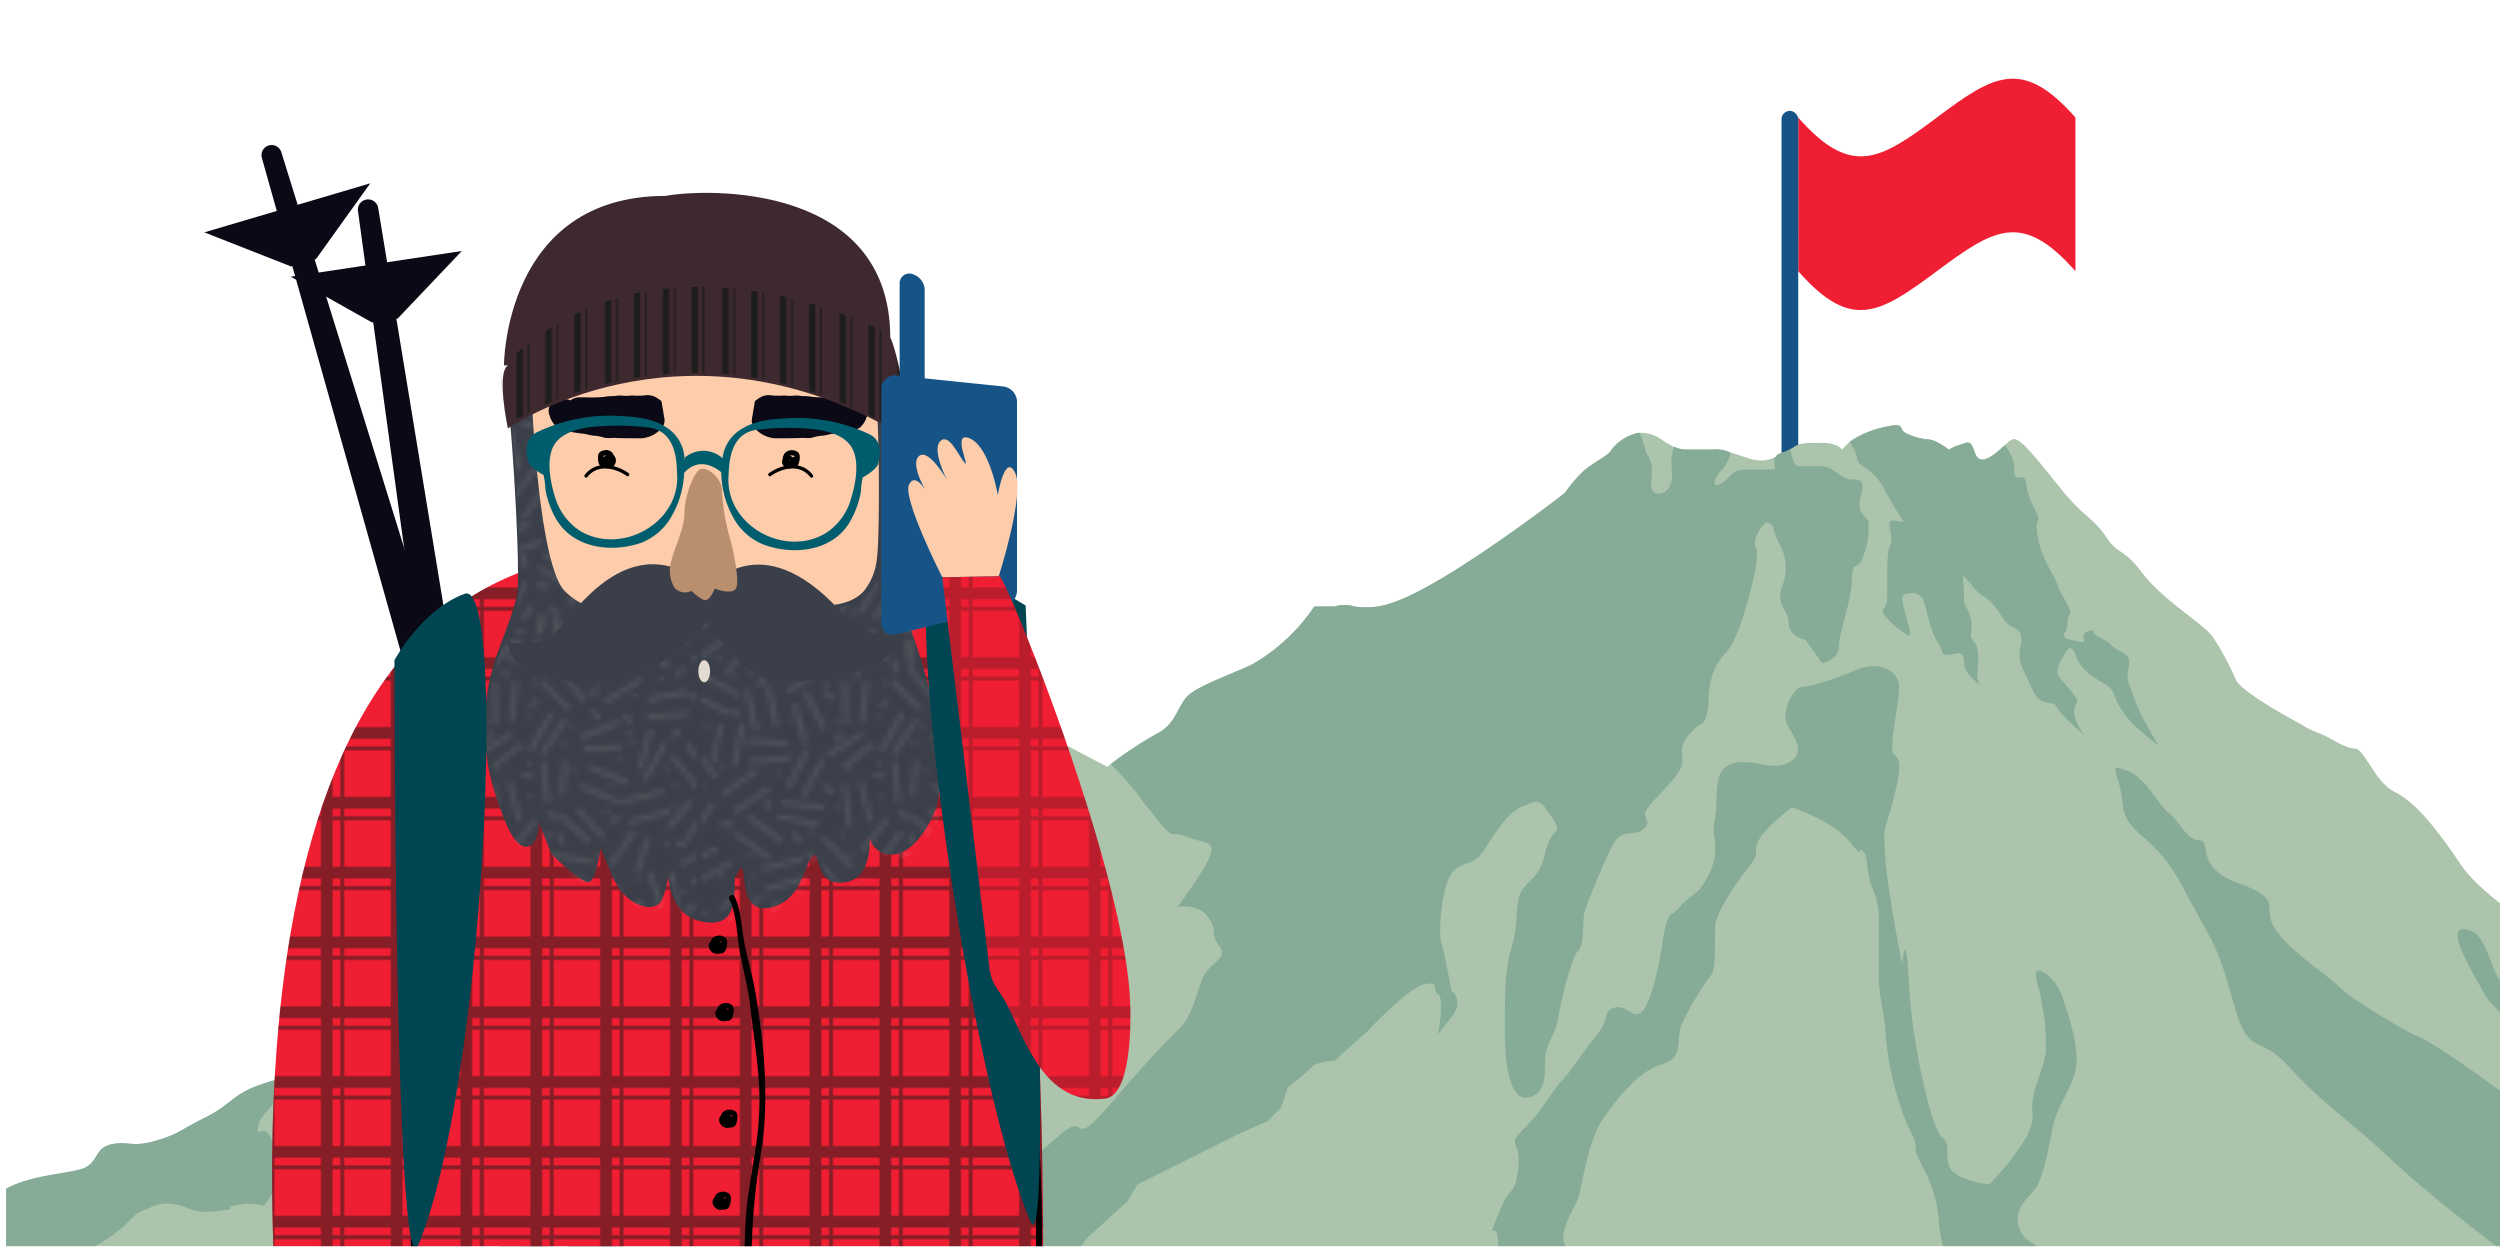 <svg xmlns="http://www.w3.org/2000/svg" xmlns:xlink="http://www.w3.org/1999/xlink" width="399.6" height="200" viewBox="0 0 399.6 200"><defs><clipPath id="a"><rect x="-578.17" y="417.87" width="412.44" height="392.73" rx="27.73" transform="translate(6.75 4.14) rotate(0.63)" style="fill:none"/></clipPath><clipPath id="b"><rect x="-586.77" y="394.47" width="431.04" height="426.71" transform="translate(6.68 4.13) rotate(0.63)" style="fill:none"/></clipPath><clipPath id="c"><rect x="-1108.27" y="404.22" width="412.44" height="392.73" rx="27.73" transform="translate(75.36 132.55) rotate(8.07)" style="fill:none"/></clipPath><clipPath id="d"><rect x="-1116.05" y="380.97" width="431.04" height="426.71" transform="translate(74.5 132.27) rotate(8.07)" style="fill:none"/></clipPath><clipPath id="e"><rect x="-418.61" y="-1.82" width="400" height="201" style="fill:none"/></clipPath><clipPath id="f"><rect x="0.98" y="-1.82" width="400" height="201" style="fill:none"/></clipPath><pattern id="g" width="72" height="72" patternTransform="translate(292.17 156.21) scale(0.31)" patternUnits="userSpaceOnUse" viewBox="0 0 72 72"><rect width="72" height="72" style="fill:none"/><line x1="54" y1="71.75" x2="54" y2="144.25" style="fill:none;stroke:#1d1d1b;stroke-width:6px"/><line x1="18" y1="71.75" x2="18" y2="144.25" style="fill:none;stroke:#1d1d1b;stroke-width:6px"/><line x1="62" y1="71.75" x2="62" y2="144.25" style="fill:none;stroke:#1d1d1b;stroke-width:2px"/><line x1="26" y1="71.75" x2="26" y2="144.25" style="fill:none;stroke:#1d1d1b;stroke-width:2px"/><line x1="71.75" y1="18" x2="144.25" y2="18" style="fill:none;stroke:#1d1d1b;stroke-width:6px"/><line x1="71.75" y1="54" x2="144.25" y2="54" style="fill:none;stroke:#1d1d1b;stroke-width:6px"/><line x1="-0.25" y1="18" x2="72.25" y2="18" style="fill:none;stroke:#1d1d1b;stroke-width:6px"/><line x1="54" y1="-0.25" x2="54" y2="72.25" style="fill:none;stroke:#1d1d1b;stroke-width:6px"/><line x1="-0.25" y1="54" x2="72.25" y2="54" style="fill:none;stroke:#1d1d1b;stroke-width:6px"/><line x1="18" y1="-0.25" x2="18" y2="72.25" style="fill:none;stroke:#1d1d1b;stroke-width:6px"/><line x1="62" y1="-0.25" x2="62" y2="72.25" style="fill:none;stroke:#1d1d1b;stroke-width:2px"/><line x1="26" y1="-0.25" x2="26" y2="72.25" style="fill:none;stroke:#1d1d1b;stroke-width:2px"/><line x1="73.25" y1="26" x2="0.75" y2="26" style="fill:none;stroke:#1d1d1b;stroke-width:2px"/><line x1="73.25" y1="62" x2="0.75" y2="62" style="fill:none;stroke:#1d1d1b;stroke-width:2px"/><line x1="-72.25" y1="18" x2="0.25" y2="18" style="fill:none;stroke:#1d1d1b;stroke-width:6px"/><line x1="-72.25" y1="54" x2="0.25" y2="54" style="fill:none;stroke:#1d1d1b;stroke-width:6px"/><line x1="1.25" y1="26" x2="-71.25" y2="26" style="fill:none;stroke:#1d1d1b;stroke-width:2px"/><line x1="1.25" y1="62" x2="-71.25" y2="62" style="fill:none;stroke:#1d1d1b;stroke-width:2px"/><line x1="54" y1="-72.25" x2="54" y2="0.25" style="fill:none;stroke:#1d1d1b;stroke-width:6px"/><line x1="18" y1="-72.25" x2="18" y2="0.25" style="fill:none;stroke:#1d1d1b;stroke-width:6px"/><line x1="62" y1="-72.25" x2="62" y2="0.25" style="fill:none;stroke:#1d1d1b;stroke-width:2px"/><line x1="26" y1="-72.25" x2="26" y2="0.25" style="fill:none;stroke:#1d1d1b;stroke-width:2px"/></pattern><pattern id="h" width="65.25" height="65.25" patternTransform="translate(504.86 102.22) scale(0.85)" patternUnits="userSpaceOnUse" viewBox="0 0 65.25 65.25"><rect width="65.25" height="65.25" style="fill:none"/><line x1="67.55" y1="61.59" x2="62.02" y2="65.89" style="fill:none;stroke:#fff;stroke-linecap:square"/><line x1="70" y1="64.75" x2="64.47" y2="69.05" style="fill:none;stroke:#fff;stroke-linecap:square"/><line x1="47.19" y1="62.53" x2="43.5" y2="68" style="fill:none;stroke:#fff;stroke-linecap:square"/><line x1="49.93" y1="65.44" x2="44.83" y2="70.23" style="fill:none;stroke:#fff;stroke-linecap:square"/><line x1="53.13" y1="64.47" x2="55.5" y2="70.25" style="fill:none;stroke:#fff;stroke-linecap:square"/><line x1="56.25" y1="63.25" x2="59" y2="70" style="fill:none;stroke:#fff;stroke-linecap:square"/><line x1="28" y1="63.75" x2="22.31" y2="68.13" style="fill:none;stroke:#fff;stroke-linecap:square"/><line x1="32" y1="64.75" x2="25.3" y2="70.79" style="fill:none;stroke:#fff;stroke-linecap:square"/><line x1="9.25" y1="64.5" x2="9" y2="66" style="fill:none;stroke:#fff;stroke-linecap:square"/><line x1="14.22" y1="62.67" x2="18.5" y2="68.5" style="fill:none;stroke:#fff;stroke-linecap:square"/><line x1="17.05" y1="59.84" x2="21.33" y2="65.67" style="fill:none;stroke:#fff;stroke-linecap:square"/><line x1="38.75" y1="62.75" x2="39.25" y2="69.25" style="fill:none;stroke:#fff;stroke-linecap:square"/><line x1="36" y1="62" x2="34.5" y2="68.75" style="fill:none;stroke:#fff;stroke-linecap:square"/><line x1="2.3" y1="61.59" x2="-3.23" y2="65.89" style="fill:none;stroke:#fff;stroke-linecap:square"/><line x1="4.75" y1="64.75" x2="-0.78" y2="69.05" style="fill:none;stroke:#fff;stroke-linecap:square"/><line x1="65.82" y1="6.97" x2="72" y2="10.25" style="fill:none;stroke:#fff;stroke-linecap:square"/><line x1="22.49" y1="23.04" x2="19.25" y2="29.25" style="fill:none;stroke:#fff;stroke-linecap:square"/><line x1="36.42" y1="43.45" x2="44" y2="45.5" style="fill:none;stroke:#fff;stroke-linecap:square"/><line x1="37.5" y1="40.5" x2="45.25" y2="41.75" style="fill:none;stroke:#fff;stroke-linecap:square"/><line x1="30" y1="60.75" x2="32.75" y2="55.5" style="fill:none;stroke:#fff;stroke-linecap:square"/><line x1="26.5" y1="60.25" x2="29.52" y2="54.46" style="fill:none;stroke:#fff;stroke-linecap:square"/><line x1="46" y1="55.5" x2="41.25" y2="59" style="fill:none;stroke:#fff;stroke-linecap:square"/><line x1="47.25" y1="58" x2="43.5" y2="62" style="fill:none;stroke:#fff;stroke-linecap:square"/><line x1="49.88" y1="46.3" x2="50.78" y2="53.25" style="fill:none;stroke:#fff;stroke-linecap:square"/><line x1="45.98" y1="47.21" x2="47.53" y2="53.75" style="fill:none;stroke:#fff;stroke-linecap:square"/><line x1="14.22" y1="62.67" x2="18.5" y2="68.5" style="fill:none;stroke:#fff;stroke-linecap:square"/><line x1="17.05" y1="59.84" x2="21.33" y2="65.67" style="fill:none;stroke:#fff;stroke-linecap:square"/><line x1="20.53" y1="48.64" x2="23.96" y2="54.74" style="fill:none;stroke:#fff;stroke-linecap:square"/><line x1="24.23" y1="47.13" x2="26.88" y2="53.61" style="fill:none;stroke:#fff;stroke-linecap:square"/><line x1="33" y1="44.5" x2="27.75" y2="47.5" style="fill:none;stroke:#fff;stroke-linecap:square"/><line x1="35.5" y1="47.75" x2="29.75" y2="49.75" style="fill:none;stroke:#fff;stroke-linecap:square"/><line x1="47.19" y1="62.53" x2="43.5" y2="68" style="fill:none;stroke:#fff;stroke-linecap:square"/><line x1="49.93" y1="65.44" x2="44.83" y2="70.23" style="fill:none;stroke:#fff;stroke-linecap:square"/><line x1="53.13" y1="64.47" x2="55.5" y2="70.25" style="fill:none;stroke:#fff;stroke-linecap:square"/><line x1="28" y1="63.75" x2="22.31" y2="68.13" style="fill:none;stroke:#fff;stroke-linecap:square"/><line x1="32" y1="64.75" x2="25.3" y2="70.79" style="fill:none;stroke:#fff;stroke-linecap:square"/><line x1="21.5" y1="58.25" x2="22" y2="59.5" style="fill:none;stroke:#fff;stroke-linecap:square"/><line x1="37.75" y1="60.25" x2="38.75" y2="61.25" style="fill:none;stroke:#fff;stroke-linecap:square"/><line x1="38.75" y1="62.75" x2="39.25" y2="69.25" style="fill:none;stroke:#fff;stroke-linecap:square"/><line x1="36" y1="62" x2="34.5" y2="68.75" style="fill:none;stroke:#fff;stroke-linecap:square"/><line x1="53.28" y1="50" x2="54.53" y2="49.5" style="fill:none;stroke:#fff;stroke-linecap:square"/><line x1="32.5" y1="50.5" x2="32.75" y2="52" style="fill:none;stroke:#fff;stroke-linecap:square"/><line x1="50.5" y1="62" x2="51.75" y2="62" style="fill:none;stroke:#fff;stroke-linecap:square"/><line x1="33.75" y1="60" x2="32.75" y2="61.75" style="fill:none;stroke:#fff;stroke-linecap:square"/><line x1="38" y1="47.25" x2="39.25" y2="46.75" style="fill:none;stroke:#fff;stroke-linecap:square"/><line x1="40.24" y1="55.47" x2="35.81" y2="52.75" style="fill:none;stroke:#fff;stroke-linecap:square"/><line x1="42.97" y1="53.07" x2="36.62" y2="50.14" style="fill:none;stroke:#fff;stroke-linecap:square"/><line x1="35.5" y1="55.75" x2="36.75" y2="56" style="fill:none;stroke:#fff;stroke-linecap:square"/><line x1="42.28" y1="49" x2="43.53" y2="49.25" style="fill:none;stroke:#fff;stroke-linecap:square"/><line x1="18.63" y1="54.25" x2="20.25" y2="53.75" style="fill:none;stroke:#fff;stroke-linecap:square"/><line x1="26.99" y1="8.45" x2="27.13" y2="15.45" style="fill:none;stroke:#fff;stroke-linecap:square"/><line x1="30.99" y1="8.38" x2="30.25" y2="15" style="fill:none;stroke:#fff;stroke-linecap:square"/><line x1="43.64" y1="27.73" x2="50.13" y2="30.38" style="fill:none;stroke:#fff;stroke-linecap:square"/><line x1="45.15" y1="24.03" x2="51.63" y2="26.67" style="fill:none;stroke:#fff;stroke-linecap:square"/><line x1="27.12" y1="23.58" x2="31.89" y2="19.94" style="fill:none;stroke:#fff;stroke-linecap:square"/><line x1="24.09" y1="21.57" x2="30" y2="17.82" style="fill:none;stroke:#fff;stroke-linecap:square"/><line x1="18.5" y1="41.38" x2="11.72" y2="43.13" style="fill:none;stroke:#fff;stroke-linecap:square"/><line x1="19.25" y1="45" x2="12.47" y2="46.76" style="fill:none;stroke:#fff;stroke-linecap:square"/><line x1="19.69" y1="21.19" x2="16.45" y2="27.4" style="fill:none;stroke:#fff;stroke-linecap:square"/><line x1="8.74" y1="9.89" x2="10.07" y2="16.76" style="fill:none;stroke:#fff;stroke-linecap:square"/><line x1="12.66" y1="9.13" x2="14" y2="16" style="fill:none;stroke:#fff;stroke-linecap:square"/><line x1="0.57" y1="6.97" x2="6.75" y2="10.25" style="fill:none;stroke:#fff;stroke-linecap:square"/><line x1="3.5" y1="16.5" x2="2.32" y2="22.49" style="fill:none;stroke:#fff;stroke-linecap:square"/><line x1="7.57" y1="16.38" x2="6.25" y2="23.25" style="fill:none;stroke:#fff;stroke-linecap:square"/><line x1="56.37" y1="44.2" x2="58.78" y2="51.75" style="fill:none;stroke:#fff;stroke-linecap:square"/><line x1="60.53" y1="44.25" x2="61.28" y2="50.75" style="fill:none;stroke:#fff;stroke-linecap:square"/><line x1="53.03" y1="36.46" x2="49.02" y2="42.2" style="fill:none;stroke:#fff;stroke-linecap:square"/><line x1="55.77" y1="37.79" x2="54.03" y2="43.25" style="fill:none;stroke:#fff;stroke-linecap:square"/><line x1="26.95" y1="27.8" x2="27.75" y2="34.75" style="fill:none;stroke:#fff;stroke-linecap:square"/><line x1="29.93" y1="26.99" x2="31.63" y2="33.78" style="fill:none;stroke:#fff;stroke-linecap:square"/><line x1="52.81" y1="4.88" x2="46.46" y2="7.84" style="fill:none;stroke:#fff;stroke-linecap:square"/><line x1="54.25" y1="7.75" x2="48.16" y2="11.46" style="fill:none;stroke:#fff;stroke-linecap:square"/><line x1="17.65" y1="12.48" x2="19.25" y2="19" style="fill:none;stroke:#fff;stroke-linecap:square"/><line x1="19.73" y1="10.2" x2="22.83" y2="16.48" style="fill:none;stroke:#fff;stroke-linecap:square"/><line x1="37.5" y1="14.25" x2="34" y2="20.5" style="fill:none;stroke:#fff;stroke-linecap:square"/><line x1="40.13" y1="15.42" x2="36.19" y2="21.2" style="fill:none;stroke:#fff;stroke-linecap:square"/><line x1="50" y1="15.75" x2="43.75" y2="18.25" style="fill:none;stroke:#fff;stroke-linecap:square"/><line x1="50.5" y1="20.25" x2="44.25" y2="20.5" style="fill:none;stroke:#fff;stroke-linecap:square"/><line x1="56.22" y1="17.42" x2="54.53" y2="23.75" style="fill:none;stroke:#fff;stroke-linecap:square"/><line x1="58.95" y1="19.91" x2="55.47" y2="25.98" style="fill:none;stroke:#fff;stroke-linecap:square"/><line x1="57.14" y1="53.16" x2="50.8" y2="56.13" style="fill:none;stroke:#fff;stroke-linecap:square"/><line x1="58.84" y1="56.78" x2="52.5" y2="59.75" style="fill:none;stroke:#fff;stroke-linecap:square"/><line x1="47.25" y1="37" x2="43" y2="32.25" style="fill:none;stroke:#fff;stroke-linecap:square"/><line x1="44.5" y1="37.75" x2="39.68" y2="33.34" style="fill:none;stroke:#fff;stroke-linecap:square"/><line x1="30.53" y1="39.25" x2="34.5" y2="34.25" style="fill:none;stroke:#fff;stroke-linecap:square"/><line x1="32.93" y1="42.45" x2="37.25" y2="36.5" style="fill:none;stroke:#fff;stroke-linecap:square"/><line x1="22.43" y1="31.52" x2="15.47" y2="30.78" style="fill:none;stroke:#fff;stroke-linecap:square"/><line x1="21.5" y1="34.75" x2="14.66" y2="33.28" style="fill:none;stroke:#fff;stroke-linecap:square"/><line x1="6.75" y1="36.75" x2="12.35" y2="40.95" style="fill:none;stroke:#fff;stroke-linecap:square"/><line x1="9.15" y1="33.55" x2="14.75" y2="37.75" style="fill:none;stroke:#fff;stroke-linecap:square"/><line x1="13.99" y1="49.49" x2="13.42" y2="56.47" style="fill:none;stroke:#fff;stroke-linecap:square"/><line x1="17.75" y1="50" x2="16.81" y2="57.42" style="fill:none;stroke:#fff;stroke-linecap:square"/><line x1="20.17" y1="40.33" x2="25.12" y2="45.28" style="fill:none;stroke:#fff;stroke-linecap:square"/><line x1="23" y1="37.5" x2="27.95" y2="42.45" style="fill:none;stroke:#fff;stroke-linecap:square"/><line x1="8.5" y1="46.25" x2="3.93" y2="50.46" style="fill:none;stroke:#fff;stroke-linecap:square"/><line x1="10.78" y1="48.7" x2="5.25" y2="53" style="fill:none;stroke:#fff;stroke-linecap:square"/><line x1="56.12" y1="14.59" x2="63.1" y2="13.99" style="fill:none;stroke:#fff;stroke-linecap:square"/><line x1="56.25" y1="11.25" x2="62.75" y2="10" style="fill:none;stroke:#fff;stroke-linecap:square"/><line x1="36.25" y1="23.25" x2="37" y2="30.25" style="fill:none;stroke:#fff;stroke-linecap:square"/><line x1="40.25" y1="23.25" x2="39.75" y2="28.75" style="fill:none;stroke:#fff;stroke-linecap:square"/><line x1="11.96" y1="1.11" x2="9.1" y2="6.08" style="fill:none;stroke:#fff;stroke-linecap:square"/><line x1="6.46" y1="32.23" x2="12.21" y2="28.24" style="fill:none;stroke:#fff;stroke-linecap:square"/><line x1="4.18" y1="28.94" x2="9.94" y2="24.95" style="fill:none;stroke:#fff;stroke-linecap:square"/><line x1="4.14" y1="58.23" x2="8.5" y2="62.5" style="fill:none;stroke:#fff;stroke-linecap:square"/><line x1="6.57" y1="56.56" x2="10.5" y2="60" style="fill:none;stroke:#fff;stroke-linecap:square"/><line x1="60.75" y1="22.25" x2="65.07" y2="27.76" style="fill:none;stroke:#fff;stroke-linecap:square"/><line x1="63.4" y1="20.03" x2="67.72" y2="25.54" style="fill:none;stroke:#fff;stroke-linecap:square"/><line x1="58.5" y1="28.63" x2="51.72" y2="30.38" style="fill:none;stroke:#fff;stroke-linecap:square"/><line x1="59.5" y1="32.5" x2="52.72" y2="34.26" style="fill:none;stroke:#fff;stroke-linecap:square"/><line x1="15.75" y1="19.5" x2="8.84" y2="19.07" style="fill:none;stroke:#fff;stroke-linecap:square"/><line x1="16.25" y1="22.25" x2="9.3" y2="23.04" style="fill:none;stroke:#fff;stroke-linecap:square"/><line x1="60.26" y1="55.7" x2="64.19" y2="61.5" style="fill:none;stroke:#fff;stroke-linecap:square"/><line x1="63.57" y1="53.46" x2="67.5" y2="59.25" style="fill:none;stroke:#fff;stroke-linecap:square"/><line x1="63.75" y1="30.75" x2="60.04" y2="35.09" style="fill:none;stroke:#fff;stroke-linecap:square"/><line x1="67.13" y1="31.26" x2="63.44" y2="37.2" style="fill:none;stroke:#fff;stroke-linecap:square"/><line x1="67.55" y1="61.59" x2="62.02" y2="65.89" style="fill:none;stroke:#fff;stroke-linecap:square"/><line x1="56.25" y1="63.25" x2="59" y2="70" style="fill:none;stroke:#fff;stroke-linecap:square"/><line x1="63.94" y1="10.5" x2="70.13" y2="13.78" style="fill:none;stroke:#fff;stroke-linecap:square"/><line x1="16.58" y1="9.47" x2="21" y2="6.75" style="fill:none;stroke:#fff;stroke-linecap:square"/><line x1="13.84" y1="7.07" x2="20.2" y2="4.14" style="fill:none;stroke:#fff;stroke-linecap:square"/><line x1="36.13" y1="8.13" x2="40.88" y2="12.88" style="fill:none;stroke:#fff;stroke-linecap:square"/><line x1="39.27" y1="5.66" x2="43.59" y2="11.17" style="fill:none;stroke:#fff;stroke-linecap:square"/><line x1="67.73" y1="39.48" x2="62.5" y2="42" style="fill:none;stroke:#fff;stroke-linecap:square"/><line x1="70.56" y1="42.08" x2="64.45" y2="45.49" style="fill:none;stroke:#fff;stroke-linecap:square"/><line x1="30" y1="3.75" x2="31.25" y2="4" style="fill:none;stroke:#fff;stroke-linecap:square"/><line x1="29.25" y1="6.75" x2="29" y2="6" style="fill:none;stroke:#fff;stroke-linecap:square"/><line x1="34" y1="12.25" x2="34.75" y2="11.75" style="fill:none;stroke:#fff;stroke-linecap:square"/><line x1="45" y1="10" x2="46.25" y2="10" style="fill:none;stroke:#fff;stroke-linecap:square"/><line x1="51.75" y1="14.5" x2="52.5" y2="15.25" style="fill:none;stroke:#fff;stroke-linecap:square"/><line x1="60.75" y1="18" x2="61.5" y2="17.25" style="fill:none;stroke:#fff;stroke-linecap:square"/><line x1="62.25" y1="5.75" x2="61.75" y2="6.75" style="fill:none;stroke:#fff;stroke-linecap:square"/><line x1="6" y1="13.5" x2="6.75" y2="14" style="fill:none;stroke:#fff;stroke-linecap:square"/><line x1="12.25" y1="30.75" x2="12.25" y2="31.5" style="fill:none;stroke:#fff;stroke-linecap:square"/><line x1="5.5" y1="34.75" x2="4" y2="34.75" style="fill:none;stroke:#fff;stroke-linecap:square"/><line x1="9.75" y1="54.5" x2="10.25" y2="53.25" style="fill:none;stroke:#fff;stroke-linecap:square"/><line x1="18.25" y1="37.75" x2="17.5" y2="36.75" style="fill:none;stroke:#fff;stroke-linecap:square"/><line x1="49.25" y1="34.25" x2="50" y2="33.5" style="fill:none;stroke:#fff;stroke-linecap:square"/><line x1="39.28" y1="37" x2="39.78" y2="38" style="fill:none;stroke:#fff;stroke-linecap:square"/><line x1="25.5" y1="18.75" x2="26.25" y2="18" style="fill:none;stroke:#fff;stroke-linecap:square"/><line x1="23.25" y1="27.75" x2="24.5" y2="28.5" style="fill:none;stroke:#fff;stroke-linecap:square"/><line x1="9.25" y1="64.5" x2="9" y2="66" style="fill:none;stroke:#fff;stroke-linecap:square"/><line x1="38.25" y1="33.75" x2="37.75" y2="32.5" style="fill:none;stroke:#fff;stroke-linecap:square"/><line x1="67.55" y1="-3.66" x2="62.02" y2="0.64" style="fill:none;stroke:#fff;stroke-linecap:square"/><line x1="70" y1="-0.5" x2="64.47" y2="3.8" style="fill:none;stroke:#fff;stroke-linecap:square"/><line x1="47.19" y1="-2.72" x2="43.5" y2="2.75" style="fill:none;stroke:#fff;stroke-linecap:square"/><line x1="49.93" y1="0.19" x2="44.83" y2="4.98" style="fill:none;stroke:#fff;stroke-linecap:square"/><line x1="53.13" y1="-0.78" x2="55.5" y2="5" style="fill:none;stroke:#fff;stroke-linecap:square"/><line x1="56.25" y1="-2" x2="59" y2="4.75" style="fill:none;stroke:#fff;stroke-linecap:square"/><line x1="28" y1="-1.5" x2="22.31" y2="2.88" style="fill:none;stroke:#fff;stroke-linecap:square"/><line x1="32" y1="-0.5" x2="25.3" y2="5.54" style="fill:none;stroke:#fff;stroke-linecap:square"/><line x1="9.25" y1="-0.75" x2="9" y2="0.75" style="fill:none;stroke:#fff;stroke-linecap:square"/><line x1="14.22" y1="-2.58" x2="18.5" y2="3.25" style="fill:none;stroke:#fff;stroke-linecap:square"/><line x1="17.05" y1="-5.41" x2="21.33" y2="0.42" style="fill:none;stroke:#fff;stroke-linecap:square"/><line x1="58.53" y1="59.5" x2="59.03" y2="60.75" style="fill:none;stroke:#fff;stroke-linecap:square"/><line x1="38.75" y1="-2.5" x2="39.25" y2="4" style="fill:none;stroke:#fff;stroke-linecap:square"/><line x1="36" y1="-3.25" x2="34.5" y2="3.5" style="fill:none;stroke:#fff;stroke-linecap:square"/><line x1="45.75" y1="13.75" x2="46.5" y2="14.5" style="fill:none;stroke:#fff;stroke-linecap:square"/><line x1="32.75" y1="25.5" x2="34" y2="25.75" style="fill:none;stroke:#fff;stroke-linecap:square"/><line x1="63.5" y1="51" x2="64.25" y2="50.25" style="fill:none;stroke:#fff;stroke-linecap:square"/><line x1="8.25" y1="1.75" x2="4.85" y2="6.08" style="fill:none;stroke:#fff;stroke-linecap:square"/><line x1="61.5" y1="38.25" x2="62.75" y2="38.5" style="fill:none;stroke:#fff;stroke-linecap:square"/><line x1="23.25" y1="10" x2="24.25" y2="10.75" style="fill:none;stroke:#fff;stroke-linecap:square"/><line x1="36.25" y1="4.5" x2="36.5" y2="5.75" style="fill:none;stroke:#fff;stroke-linecap:square"/><line x1="11" y1="8.5" x2="11.5" y2="7" style="fill:none;stroke:#fff;stroke-linecap:square"/><line x1="3.25" y1="3.75" x2="3.25" y2="3.75" style="fill:none;stroke:#fff;stroke-linecap:round"/><line x1="6.25" y1="7" x2="6.25" y2="7" style="fill:none;stroke:#fff;stroke-linecap:round"/><line x1="13" y1="1.5" x2="13" y2="1.5" style="fill:none;stroke:#fff;stroke-linecap:round"/><line x1="23.25" y1="8.5" x2="23.25" y2="8.5" style="fill:none;stroke:#fff;stroke-linecap:round"/><line x1="17" y1="15.25" x2="17" y2="15.25" style="fill:none;stroke:#fff;stroke-linecap:round"/><line x1="14.5" y1="25" x2="14.5" y2="25" style="fill:none;stroke:#fff;stroke-linecap:round"/><line x1="3.75" y1="24" x2="3.75" y2="24" style="fill:none;stroke:#fff;stroke-linecap:round"/><line x1="20.5" y1="36" x2="20.5" y2="36" style="fill:none;stroke:#fff;stroke-linecap:round"/><line x1="25.75" y1="31.75" x2="25.75" y2="31.75" style="fill:none;stroke:#fff;stroke-linecap:round"/><line x1="33.5" y1="23.25" x2="33.5" y2="23.25" style="fill:none;stroke:#fff;stroke-linecap:round"/><line x1="28" y1="40.25" x2="28" y2="40.25" style="fill:none;stroke:#fff;stroke-linecap:round"/><line x1="32.75" y1="43" x2="32.75" y2="43" style="fill:none;stroke:#fff;stroke-linecap:round"/><line x1="18.75" y1="47.25" x2="18.75" y2="47.25" style="fill:none;stroke:#fff;stroke-linecap:round"/><line x1="42" y1="24.75" x2="42" y2="24.75" style="fill:none;stroke:#fff;stroke-linecap:round"/><line x1="41.75" y1="16.25" x2="41.75" y2="16.25" style="fill:none;stroke:#fff;stroke-linecap:round"/><line x1="58.25" y1="7.5" x2="58.25" y2="7.5" style="fill:none;stroke:#fff;stroke-linecap:round"/><line x1="50.25" y1="4" x2="50.25" y2="4" style="fill:none;stroke:#fff;stroke-linecap:round"/><line x1="61" y1="27.25" x2="61" y2="27.25" style="fill:none;stroke:#fff;stroke-linecap:round"/><line x1="59.5" y1="38.25" x2="59.5" y2="38.25" style="fill:none;stroke:#fff;stroke-linecap:round"/><line x1="54" y1="45" x2="54" y2="45" style="fill:none;stroke:#fff;stroke-linecap:round"/><line x1="57.5" y1="55" x2="57.5" y2="55" style="fill:none;stroke:#fff;stroke-linecap:round"/><line x1="50" y1="59.75" x2="50" y2="59.75" style="fill:none;stroke:#fff;stroke-linecap:round"/><line x1="28.5" y1="61" x2="28.5" y2="61" style="fill:none;stroke:#fff;stroke-linecap:round"/><line x1="39.5" y1="63.5" x2="39.5" y2="63.5" style="fill:none;stroke:#fff;stroke-linecap:round"/><line x1="25.25" y1="15.75" x2="25.25" y2="15.75" style="fill:none;stroke:#fff;stroke-linecap:round"/><line x1="10.75" y1="62.75" x2="10.75" y2="62.75" style="fill:none;stroke:#fff;stroke-linecap:round"/><line x1="0.75" y1="51.5" x2="0.75" y2="51.5" style="fill:none;stroke:#fff;stroke-linecap:round"/><line x1="3.75" y1="44.25" x2="3.75" y2="44.25" style="fill:none;stroke:#fff;stroke-linecap:round"/><line x1="9" y1="40.5" x2="9" y2="40.5" style="fill:none;stroke:#fff;stroke-linecap:round"/><line x1="9.75" y1="44.25" x2="9.75" y2="44.25" style="fill:none;stroke:#fff;stroke-linecap:round"/><line x1="50.75" y1="22.5" x2="50.75" y2="22.5" style="fill:none;stroke:#fff;stroke-linecap:round"/><line x1="48" y1="32.25" x2="48" y2="32.25" style="fill:none;stroke:#fff;stroke-linecap:round"/><line x1="46.25" y1="40.5" x2="46.25" y2="40.5" style="fill:none;stroke:#fff;stroke-linecap:round"/><line x1="27.75" y1="24.75" x2="27.75" y2="24.75" style="fill:none;stroke:#fff;stroke-linecap:round"/><line x1="24.25" y1="55.5" x2="24.25" y2="55.5" style="fill:none;stroke:#fff;stroke-linecap:round"/><line x1="24.25" y1="63.5" x2="24.25" y2="63.5" style="fill:none;stroke:#fff;stroke-linecap:round"/><line x1="18.88" y1="59.5" x2="18.88" y2="59.5" style="fill:none;stroke:#fff;stroke-linecap:round"/><line x1="26.63" y1="37" x2="26.63" y2="37" style="fill:none;stroke:#fff;stroke-linecap:round"/><line x1="61" y1="62" x2="61" y2="62" style="fill:none;stroke:#fff;stroke-linecap:round"/><line x1="4.5" y1="56" x2="4.5" y2="56" style="fill:none;stroke:#fff;stroke-linecap:round"/><line x1="33.75" y1="29.75" x2="33.75" y2="29.75" style="fill:none;stroke:#fff;stroke-linecap:round"/><line x1="33.25" y1="14.75" x2="33.25" y2="14.75" style="fill:none;stroke:#fff;stroke-linecap:round"/><line x1="34.5" y1="8" x2="34.5" y2="8" style="fill:none;stroke:#fff;stroke-linecap:round"/><line x1="49.75" y1="55.75" x2="49.75" y2="55.75" style="fill:none;stroke:#fff;stroke-linecap:round"/><line x1="49" y1="44.75" x2="49" y2="44.75" style="fill:none;stroke:#fff;stroke-linecap:round"/><line x1="62.75" y1="47.25" x2="62.75" y2="47.25" style="fill:none;stroke:#fff;stroke-linecap:round"/><line x1="52.25" y1="17.5" x2="52.25" y2="17.5" style="fill:none;stroke:#fff;stroke-linecap:round"/><line x1="53" y1="19.25" x2="53" y2="19.25" style="fill:none;stroke:#fff;stroke-linecap:round"/><line x1="53.25" y1="10.5" x2="53.25" y2="10.5" style="fill:none;stroke:#fff;stroke-linecap:round"/><line x1="40" y1="19.75" x2="40" y2="19.75" style="fill:none;stroke:#fff;stroke-linecap:round"/><line x1="49" y1="27.25" x2="49" y2="27.25" style="fill:none;stroke:#fff;stroke-linecap:round"/><line x1="59.5" y1="24" x2="59.5" y2="24" style="fill:none;stroke:#fff;stroke-linecap:round"/><line x1="61" y1="31.25" x2="61" y2="31.25" style="fill:none;stroke:#fff;stroke-linecap:round"/><line x1="1" y1="16.25" x2="1" y2="16.25" style="fill:none;stroke:#fff;stroke-linecap:round"/><line x1="-4.5" y1="22.25" x2="-0.18" y2="27.76" style="fill:none;stroke:#fff;stroke-linecap:square"/><line x1="-1.85" y1="20.03" x2="2.47" y2="25.54" style="fill:none;stroke:#fff;stroke-linecap:square"/><line x1="-1.68" y1="53.46" x2="2.25" y2="59.25" style="fill:none;stroke:#fff;stroke-linecap:square"/><line x1="1.88" y1="31.26" x2="-1.81" y2="37.2" style="fill:none;stroke:#fff;stroke-linecap:square"/><line x1="2.3" y1="61.59" x2="-3.23" y2="65.89" style="fill:none;stroke:#fff;stroke-linecap:square"/><line x1="-1.31" y1="10.5" x2="4.88" y2="13.78" style="fill:none;stroke:#fff;stroke-linecap:square"/><line x1="2.48" y1="39.48" x2="-2.75" y2="42" style="fill:none;stroke:#fff;stroke-linecap:square"/><line x1="5.31" y1="42.08" x2="-0.8" y2="45.49" style="fill:none;stroke:#fff;stroke-linecap:square"/><line x1="2.3" y1="-3.66" x2="-3.23" y2="0.64" style="fill:none;stroke:#fff;stroke-linecap:square"/><line x1="4.75" y1="-0.5" x2="-0.78" y2="3.8" style="fill:none;stroke:#fff;stroke-linecap:square"/><line x1="14.22" y1="-2.58" x2="18.5" y2="3.25" style="fill:none;stroke:#fff;stroke-linecap:square"/><line x1="17.05" y1="-5.41" x2="21.33" y2="0.42" style="fill:none;stroke:#fff;stroke-linecap:square"/><line x1="47.19" y1="-2.72" x2="43.5" y2="2.75" style="fill:none;stroke:#fff;stroke-linecap:square"/><line x1="49.93" y1="0.19" x2="44.83" y2="4.98" style="fill:none;stroke:#fff;stroke-linecap:square"/><line x1="53.13" y1="-0.78" x2="55.5" y2="5" style="fill:none;stroke:#fff;stroke-linecap:square"/><line x1="28" y1="-1.5" x2="22.31" y2="2.88" style="fill:none;stroke:#fff;stroke-linecap:square"/><line x1="32" y1="-0.5" x2="25.3" y2="5.54" style="fill:none;stroke:#fff;stroke-linecap:square"/><line x1="38.75" y1="-2.5" x2="39.25" y2="4" style="fill:none;stroke:#fff;stroke-linecap:square"/><line x1="36" y1="-3.25" x2="34.5" y2="3.5" style="fill:none;stroke:#fff;stroke-linecap:square"/><line x1="67.55" y1="-3.66" x2="62.02" y2="0.64" style="fill:none;stroke:#fff;stroke-linecap:square"/><line x1="56.25" y1="-2" x2="59" y2="4.75" style="fill:none;stroke:#fff;stroke-linecap:square"/><line x1="9.25" y1="-0.75" x2="9" y2="0.75" style="fill:none;stroke:#fff;stroke-linecap:square"/><line x1="2.3" y1="-3.66" x2="-3.23" y2="0.64" style="fill:none;stroke:#fff;stroke-linecap:square"/></pattern><pattern id="i" width="74.06" height="72" patternTransform="translate(208.08 123.88) scale(0.25)" patternUnits="userSpaceOnUse" viewBox="0 0 74.06 72"><rect width="74.06" height="72" style="fill:none"/><line x1="24.98" y1="72" x2="24.98" style="fill:none;stroke:#1d1d1b;stroke-width:4px"/><line x1="6.49" y1="72" x2="6.49" style="fill:none;stroke:#1d1d1b;stroke-width:4px"/><line x1="43.47" y1="72" x2="43.47" style="fill:none;stroke:#1d1d1b;stroke-width:4px"/><line x1="61.96" y1="72" x2="61.96" style="fill:none;stroke:#1d1d1b;stroke-width:4px"/><line x1="12.09" y1="72" x2="12.09" style="fill:none;stroke:#1d1d1b"/><line x1="30.58" y1="72" x2="30.58" style="fill:none;stroke:#1d1d1b"/><line x1="49.07" y1="72" x2="49.07" style="fill:none;stroke:#1d1d1b"/><line x1="67.56" y1="72" x2="67.56" style="fill:none;stroke:#1d1d1b"/></pattern></defs><title>s11s20</title><g style="clip-path:url(#a)"><g style="clip-path:url(#b)"><path d="M186.41,531.36S121.52,508,112.24,505.28,95.05,497.11,85.79,493,79.23,485,70,476.9,51.51,467.39,44.92,462s2.64,1.36-27.76-14.93-59.55-24.58-71.32-42-46.15-35.07-56.61-51.14S-129.1,328.46-137,324.38-148.8,307-152.79,306.93s-9.92-4.77-13.89-6.14a38.74,38.74,0,0,1-7.93-4.08s-22.47-12.21-25.07-17.56-5.19-12-9.11-17.38-19.78-14.84-27.64-25.56-9.23-6.75-14.46-14.79-7.91-6.73-18.39-20.14-15.73-20.12-18.41-18.82-8.06,7.89-12.05,7.85-2.57-8-6.57-6.72l-4,1.28-2.67,1.3s-5.27-4-7.93-4.07-6.63-1.41-9.28-2.76.05-4-6.61-2.74-13.34,3.84-16,6.47l-2.69,2.63s-1.3-2.67-7.94-2.74-8-.09-10.65,1.21-1.35,1.31-5.35,2.6,0,1.33-5.35,2.6-9.29-1.43-14.59-2.82-2.64-1.36-8-1.42L-418,185c-2.66,0-5.31-1.38-9.26-4.09a14.36,14.36,0,0,0-9.28-2.76c-2.66,0-9.35,3.89-10.71,6.53s-8,5.23-12.06,9.17a58.71,58.71,0,0,0-6.74,7.91s-48.26,36.69-69.61,43.1c-2.54.77-9.33,2.56-14.63,1.17s-6.65-.07-8-.09l-8-.09s-9.46,14.52-24.17,22.34c-5.25,2.79-20,7.75-25.39,11.68s-5.45,11.91-13.47,15.81-20.09,13.07-20.09,13.07-35.68-19-38.31-21.69-4-2.71-9.25-5.42-1.25-6.66-11.92-4.12-14.69,6.48-20,7.75-10.7,5.2-10.7,5.2-13.29-.14-20,6.43c0,0-9.26-4.09-14.67,3.83a203.74,203.74,0,0,1-37.53,27.5c-6.72,3.86-17.38,9.12-24.14,19.68-3,4.75-52.42,51.27-108.6,82.56-2.32,1.29-3.94-4-9.29-1.44s-9.36,5.22-20,3.77-1.27-5.33-13.28-1.47-12,7.84-22.75,13-10.7,6.53-20,9.09-10.63-.12-17.29,1.13-5.4,6.59-10.74,9.19-25.29,2.38-34.68,10.25c-2.28,1.91-16,6.48-28,7.67s-9.43,10.53-18.72,9.1-11.92-4.12-17.26-1.52-9.43,10.53-13.43,11.82-5.33,1.27-12,2.53-9.29-1.44-10.65,1.21,2.61,4-2.72,5.29-6.66,1.25-8,5.23,2.61,4-4.05,5.27-12,1.2-18.64,2.45-22.66,5.07-30.63,5-8-2.74-14.62-.16-24,5.05-25.33,6.37-4,2.61-8,5.23-13.47,15.8-16.14,17.1-17.25-2.85-22.6-.25-41.34,11.51-41.34,11.51l-125.17,18.56-43.23,62,653.93,15.19L185.35,687.56Z" style="fill:#abc4ab"/></g></g><g style="clip-path:url(#e)"><path d="M94,208.25s-26.16-9.08-29.9-10.14-6.94-3.21-10.67-4.81-2.67-3.2-6.41-6.4-7.48-3.74-10.14-5.88,1.06.54-11.22-5.87-24-9.61-28.83-16.55-18.68-13.88-22.95-20.29-7.48-10.14-10.68-11.74-4.8-6.94-6.41-6.94-4-1.87-5.6-2.4a15.91,15.91,0,0,1-3.2-1.61s-9.08-4.8-10.15-6.94a44.08,44.08,0,0,0-3.74-6.94c-1.6-2.13-8-5.87-11.21-10.14s-3.73-2.67-5.87-5.87-3.2-2.67-7.47-8-6.41-8-7.48-7.48-3.2,3.21-4.8,3.21-1.07-3.21-2.67-2.67l-1.6.53-1.07.54s-2.14-1.61-3.2-1.61A10,10,0,0,1-115,69.18c-1.07-.54,0-1.61-2.67-1.07s-5.34,1.6-6.41,2.67l-1.07,1.07s-.53-1.07-3.2-1.07-3.2,0-4.27.53a7.5,7.5,0,0,1-2.14,1.07c-1.6.53,0,.53-2.13,1.07s-3.74-.54-5.87-1.07-1.07-.53-3.21-.53h-4.27c-1.07,0-2.13-.54-3.73-1.61a5.8,5.8,0,0,0-3.74-1.06A7.31,7.31,0,0,0-162,71.85c-.54,1.06-3.21,2.13-4.81,3.73a23.54,23.54,0,0,0-2.67,3.21S-188.7,93.73-197.24,96.4a12.19,12.19,0,0,1-5.87.54,5.56,5.56,0,0,0-3.2,0h-3.21a29.89,29.89,0,0,1-9.61,9.07c-2.09,1.15-8,3.21-10.14,4.81s-2.14,4.8-5.34,6.41a64.75,64.75,0,0,0-8,5.33S-257,115.09-258.1,114s-1.6-1.07-3.74-2.13-.53-2.67-4.8-1.61-5.87,2.67-8,3.21a14.09,14.09,0,0,0-4.27,2.13s-5.34,0-8,2.67c0,0-3.74-1.6-5.87,1.6a81.65,81.65,0,0,1-14.95,11.22c-2.68,1.57-6.94,3.73-9.61,8-1.2,1.92-20.82,20.83-43.24,33.64-.93.53-1.61-1.6-3.74-.54s-3.74,2.14-8,1.61-.53-2.14-5.34-.54-4.8,3.21-9.07,5.34-4.28,2.67-8,3.74-4.27,0-6.94.53-2.14,2.67-4.27,3.74-10.15,1.07-13.88,4.27c-.91.78-6.41,2.67-11.22,3.2s-3.73,4.27-7.47,3.74-4.8-1.6-6.94-.53-3.74,4.27-5.34,4.8a32.44,32.44,0,0,1-4.8,1.07c-2.67.53-3.74-.53-4.27.53s1.06,1.6-1.07,2.14-2.67.53-3.21,2.13,1.07,1.61-1.6,2.14-4.8.53-7.47,1.07-9.08,2.13-12.28,2.13-3.2-1.07-5.87,0-9.61,2.14-10.15,2.67a30.35,30.35,0,0,1-3.2,2.14c-1.6,1.07-5.34,6.4-6.41,6.94s-6.94-1.07-9.07,0-16.55,4.8-16.55,4.8l-50.19,8L-604,263l262.67,3.21L94.26,271Z" style="fill:#abc4ab"/><path d="M-38.68,250.69a22.92,22.92,0,0,1,9.08-2.13c4.8,0,9.07,1.6,11.21,0s2.13-1.07,4.8-3.2-1.06-3.74,6.94-3.74,13.35-.54,15-1.6,4.81-.54,5.34-3.74,3.74-2.14,1.07-5.87-1.07-4.81-3.74-5.34-2.13-4.81-7.47-7.48-3.74-2.67-7.48-4.8-2.67-2.67-5.87-5.34-18.68-13.88-26.69-21.36-11.75-9.6-17.09-15.48-6.4-1.07-9.07-10.67-3.21-9.08-8-18.16-9.08-8-9.61-13.34-2.67-6.41.53-5.34,5.34,5.87,6.94,6.94,2.67,4.27,4.81,4.27-1.07,4.27,6.41,6.94,3.2,3.74,5.87,7.47,8,6.94,10.14,9.08,11.21,7.47,12.81,8,13.35,8.54,18.16,12.81S.29,187.7,4.57,189.3s11.74,5.34,20.82,8.54,0-1.6-5.88-4.8-2.13-4.81-6.94-5.88-17.08-9.07-20.28-12.28-5.88-7.47-10.15-11.21-3.73-3.2-6.4-8-3.74-8-.54-6.94,3.21,8,6.41,9.61,12.81,8.55,15.48,9.08,4.27,1.07,6.94,4.27,8,6.94,13.88,9.61,12.28,8.54,18.69,10.14,4.27,1.07,9.61,3.74,13.88,4.81,16.55,6.41,10.14,2.13,11.21,4.8,25.63,8.54,25.63,8.54l1.06,44.85s-20.28-31.5-27.22-32-8.55-2.14-17.62-4.81-16.55-6.4-19.76-7.47-8-.54-13.34-5.87-24-14.42-25.63-15.49,12.28,8,15.48,11.75,10.68,8,13.88,9.07,11.22,8,17.09,9.08,6.41,0,12.81,5.34S69.16,236.28,73.44,240s9.07,9.07,8,10.14-24-12.28-31.49-14.95-5.88-2.13-13.35-4.8S22.18,220.8,17.38,219.2s4.8,5.33,9.07,10.67,7,4.27,7.48,9.08-3.2,4.8-1.6,10.14,3.47,11.48-1.87,12.55-35-1.34-43-.8-20.29,3.73-25.62.53S-38.68,250.69-38.68,250.69Z" style="fill:#86ac98"/><polygon points="219.72 287.46 162.32 -53.85 142.15 60.96 156.12 50.1 142.15 76.47 100.27 290.57 219.72 287.46" style="fill:#283c3f"/><path d="M175.93,235.56s16.72-16.66,19.61-19.21,6-9.16,4-10S177.46,222,177.46,222l5.91-28.93,14.55-14.75-11.79,3.35,1.28-9.46s18.62-25.4,20.15-28,.89-3.35.89-3.35l-15.1,12.67,6.46-26.84s11.16-15,9.84-15.74-7.8,5-7.8,5l8.05-38.77L220.44,29.2,234,120.32s-6.12-6.12-7.48-5.44,8.84,16.32,8.84,16.32l4.76,27.2-14.28-13.6s-.68.68.68,3.4,18.36,29.24,18.36,29.24l.68,9.52L234,182.88l13.6,15.64,4.08,29.23s-19-17.68-21.08-17,.68,7.48,3.4,10.2,18.36,20.4,18.36,20.4L256.48,291l-85-2.72Z" style="fill:#355151"/><path d="M260.6,191.53s-97.7-28.29-215.69,35.24C36.08,231.53-31.43,277-56,285s-58.73,13.88-73.14,12.82-25.1-.54-43.25,5.33-80.61,23-123.86,33.1-87,13.35-102.5,19.76-38.44,15.48-57.12,19.22-35.77-4.27-80.09,20.82-48,21.89-61.39,31.5S-616,457.4-616,457.4l879.29.54Z" style="fill:#577977"/></g><g style="clip-path:url(#f)"><path d="M331.74,43.35c-8.5-9.65-13-6.81-22.16,0s-13.69,9.62-22.15,0V18.79c8.46,9.62,13.08,6.79,22.15,0s13.66-9.65,22.16,0Z" style="fill:#ef1e32"/><rect x="284.76" y="17.72" width="2.67" height="58.73" rx="1.33" style="fill:#165488"/><path d="M513.59,208.25s-26.16-9.08-29.9-10.14-6.94-3.21-10.68-4.81-2.67-3.2-6.4-6.4-7.48-3.74-10.15-5.88,1.07.54-11.21-5.87-24-9.61-28.83-16.55-18.68-13.88-23-20.29-7.47-10.14-10.67-11.74-4.81-6.94-6.41-6.94-4-1.87-5.6-2.4a15.82,15.82,0,0,1-3.21-1.61s-9.07-4.8-10.14-6.94a44.92,44.92,0,0,0-3.74-6.94c-1.6-2.13-8-5.87-11.21-10.14s-3.74-2.67-5.87-5.87-3.21-2.67-7.48-8-6.4-8-7.47-7.48-3.2,3.21-4.81,3.21-1.06-3.21-2.67-2.67l-1.6.53-1.06.54s-2.14-1.61-3.21-1.61a10,10,0,0,1-3.74-1.06c-1.06-.54,0-1.61-2.66-1.07s-5.34,1.6-6.41,2.67l-1.07,1.07s-.53-1.07-3.2-1.07-3.21,0-4.27.53a7.64,7.64,0,0,1-2.14,1.07c-1.6.53,0,.53-2.13,1.07s-3.74-.54-5.88-1.07-1.06-.53-3.2-.53h-4.27c-1.07,0-2.14-.54-3.74-1.61a5.79,5.79,0,0,0-3.74-1.06,7.37,7.37,0,0,0-4.27,2.67c-.53,1.06-3.2,2.13-4.8,3.73a23.54,23.54,0,0,0-2.67,3.21S230.9,93.73,222.36,96.4a12.19,12.19,0,0,1-5.87.54,5.61,5.61,0,0,0-3.21,0h-3.2a30,30,0,0,1-9.61,9.07c-2.1,1.15-8,3.21-10.14,4.81s-2.14,4.8-5.34,6.41a63.92,63.92,0,0,0-8,5.33s-14.42-7.47-15.48-8.54-1.61-1.07-3.74-2.13-.53-2.67-4.81-1.61-5.87,2.67-8,3.21a14.09,14.09,0,0,0-4.27,2.13s-5.34,0-8,2.67c0,0-3.74-1.6-5.88,1.6a81.77,81.77,0,0,1-14.94,11.22c-2.69,1.57-6.94,3.73-9.61,8C101,141,81.42,159.94,59,172.75c-.92.53-1.6-1.6-3.73-.54s-3.74,2.14-8,1.61-.54-2.14-5.34-.54-4.81,3.21-9.08,5.34-4.27,2.67-8,3.74-4.27,0-6.94.53-2.13,2.67-4.27,3.74S3.47,187.7-.27,190.9c-.9.78-6.4,2.67-11.21,3.2s-3.74,4.27-7.47,3.74-4.81-1.6-6.94-.53-3.74,4.27-5.34,4.8A32.64,32.64,0,0,1-36,203.18c-2.67.53-3.73-.53-4.27.53s1.07,1.6-1.07,2.14-2.67.53-3.2,2.13,1.07,1.61-1.6,2.14-4.81.53-7.48,1.07-9.07,2.13-12.27,2.13-3.21-1.07-5.88,0-9.61,2.14-10.14,2.67a30.35,30.35,0,0,1-3.2,2.14c-1.61,1.07-5.34,6.4-6.41,6.94s-6.94-1.07-9.08,0-16.55,4.8-16.55,4.8l-50.18,8L-184.45,263l262.66,3.21L513.85,271Z" style="fill:#abc4ab"/><path d="M120.92,234.14c0-1.06.54-2.67,0-4.27s-1.6-2.13-1.6-3.73,1.07-1.07,0-2.14-2.14-3.74-3.2-4.27-1.6-3.2-2.67-3.2-2.67-1.61-2.67-1.61,0-3.2-2.14-3.2-4.27-1.07-6.4.53-4.81,3.74-5.88,4.28,0,0-3.73,1.06-17.09,1.07-18.69,1.07-6.41,1.07-6.41,0,1.07-2.67,2.67-2.13,5.88-1.07,8-2.14,3.21-1.07,3.74-2.14,0-2.13,0-2.66-1.07-2.14-2.14-1.07-3.2,3.2-4.27,3.2-2.13,1.07-3.2.53,0-2.66,0-2.66l2.13-2.14,1.61-2.14a24.43,24.43,0,0,0-5.88,1.61C68.07,208,64.33,208,63.8,208s-3.74-2.67-4.81-3.2-3.73-3.2-4.8-3.2-2.14-1.6-2.14-1.6l-1.6-1.07s1.07,2.67-1.07,2.67-2.13-1.07-3.2-1.07A3.24,3.24,0,0,0,44,201c-1.06.54-1.6.54-2.67,1.07s-1.6.54-1.6,1.07,0,2.13.54,2.67-2.67.53-2.67.53-3.21.54-3.74,1.07-.53,1.6-2.14,1.6-5.87.54-5.87.54-.53-1.07-2.67,0,1.6,2.13,0,2.13-4.8,0-5.87.53-2.67.54-1.6,1.07,3.2,0,2.67,1.07-.54,3.2-1.07,3.2-1.6,0-.53.54a2.13,2.13,0,0,1,1.06,2.13c0,.54-.53,1.07-2.13,1.6a19.54,19.54,0,0,1-4.81,1.07c-1.06,0-3.73,1.6-6.4,2.14s-2.67,1.07-4.81,1.07-.53-1.61,0-1.61a25.79,25.79,0,0,0,3.74-1.6l2.67-1.6,2.67-1.07,1.6-2.67,2.67.54,1.07-.54-.54-2.67s.54-1.6,0-1.6a12.19,12.19,0,0,1-2.13-.53.53.53,0,0,0-.54-.54,42.5,42.5,0,0,0-4.8,2.14H1.87a24.35,24.35,0,0,1-4.27,1.07c-1.07,0-4.27,1.07-5.88,1.07h-4.27l-2.13,1.06a2.61,2.61,0,0,1,0,2.14,6.69,6.69,0,0,1-1.07,1.6l-1.07,1.07h-2.13l-4.81-2.14-6.4,1.6L-31.77,224a7.83,7.83,0,0,1-2.13,1.07,13.53,13.53,0,0,0-2.67,1.07h-2.14c-.53,0-1.6,1.06-1.6,1.06a23.08,23.08,0,0,1,.54,2.67c0,.54-2.14,0-2.14,0s-3.74,1.6-4.8,2.14a29.78,29.78,0,0,0-.54,3.74c0,1.06.54,1.6,0,2.13s-.53,1.6-1.07,3.2.54,4.81.54,5.88,1.07,1.6,0,1.6-5.88-.54-6.94.53-5.34,1.07-7.48,1.07-1.6,3.2-1.6,3.2l4.27,2.67,176.71,7.48a15.4,15.4,0,0,0,1.61-8.55,84.11,84.11,0,0,0-1.61-8.54c0-.53.54-4.8,1.07-5.34A26.51,26.51,0,0,0,120.92,234.14ZM55.26,254.43c-.54,1.07-5.34,0-5.88-.53A12,12,0,0,0,44,250.16c-3.2-1.07-7.47-5.34-9.61-5.87a31.38,31.38,0,0,0-3.73-1.07c-2.67-.53-6.41-.53-3.74-1.6,0,0,2.67-2.67,4.8-2.14s3.74-1.07,4.28-1.6a7.25,7.25,0,0,1,2.13-1.6c1.07-.53,2.14-1.6,3.2-1.6s-1.06,1.6-1.6,2.67a9.16,9.16,0,0,1-3.2,3.2c-1.07.53-1.07,1.07-1.07,1.6s1.07,2.67,2.14,2.67,0-2.13,2.67-2.13a20.39,20.39,0,0,1,4.27.53c.53,0,1.6,0,1.6,1.07s1.07,1.6,0,2.13a1.9,1.9,0,0,0-1.07,1.6s1.6,1.07,2.67,1.61,1.07,1.6,2.14,2.13,1.06,0,1.6.54S55.79,253.36,55.26,254.43Zm10.14-1.07c-1.6-.53-.53-1.06-2.67-1.6s-1.6-1.07-3.74-1.6-1.6,0-3.2-1.07-3.74-5.34-4.81-5.34-1.06-1.06-1.6-1.06,1.07,4.8,2.67,5.33,5.34,4.28,6.41,5.34,2.13,1.6,1.6,2.14-6.41-2.67-6.94-3.74-2.14-2.13-3.2-3.2-1.07-3.2-2.14-4.27a2.94,2.94,0,0,1-1.07-2.67c0-1.07,1.61-2.14,2.14-4.27s4.27-5.88,6.41-5.88a9.2,9.2,0,0,1-1.07,4.28c-1.07,1.6-1.6,1.6-1.6,3.2s-.54,3.2.53,4.27,2.67,1.6,3.74,2.67,2.67,2.67,3.73,2.67a5.41,5.41,0,0,1,4.28,1.6c1.6,1.6,3.73,2.67,4.8,4.27S67,253.9,65.4,253.36Z" style="fill:#86ac98"/><path d="M-174.55,248.43l.77,7.6s63.53-3.2,71-2.13,8.54-2.14,8.54-2.14.53-3.74,1.6-4.27,1.07,0,2.14.53,0-1.06,1.07-.53,2.66-.53,2.13-1.6-2.13-1.07-2.13-2.67v-2.14s-1.61,2.14-1.61-.53,1.61-4.27,1.61-4.8,3.2-1.07,1.6-2.14-3.21-.53-3.74-1.07-.53.54-1.07-1.07-1.07-1.6-.53-2.67.53-3.2,1.6-2.13a15.43,15.43,0,0,1,2.14,3.2,23,23,0,0,0,3.73-3.73,5.59,5.59,0,0,1,4.81-2.67c2.13,0,1.6-.54,2.67,0s.53,2.13-.54,2.67-1.6.53-2.13,1.06a2.77,2.77,0,0,0-1.07,2.14c0,1.07,0,.53,1.07,1.07s1.07,1.06.53,1.6-2.13,0-2.13,1.07-.54,1.6.53,1.6.53.53,2.14-.54A13.42,13.42,0,0,1-76.08,232c1.6-.54,3.21-.54,3.74-1.6s0-1.07,1.07-2.67.53-1.6,3.2-3.21.53-2.13,2.14-4.27,1.06-2.67,2.67-3.2,2.66,1.6,4.27,0a6.39,6.39,0,0,1,4.27-2.14c1.06,0,2.67,0,3.2-.53s3.2-4.27,4.81-3.2a29.36,29.36,0,0,0,5.87,2.67c1.6.53,5.87.53,10.14-2.14s3.2-4.8,8.54-4.8,0,1.06,5.34.53,5.34-1.07,9.08-2.67S-4,202.65-.8,202.65.8,200,3.47,199.44s5.87,2.67,11.21,0,6.41-5.34,8-5.87S25.36,192,28,192.5s2.67,1.6,6.94,1.07-.54-.53,3.74-1.07,2.66,1.6,4.8-1.6,3.2-2.67,3.2-4.27-.53-.54-2.13-2.14-.54-1.6-1.6-3.2-2.14,1.07-1.61-1.6c.3-1.49,3.42-4,4.82-6.06-2.55-.64,0-1.79-4.28-.35-4.81,1.6-4.81,3.21-9.08,5.34s-4.27,2.67-8,3.74-4.27,0-6.94.53-2.13,2.67-4.27,3.74S3.47,187.7-.27,190.9c-.9.78-6.4,2.67-11.21,3.2s-3.74,4.27-7.47,3.74-4.81-1.6-6.94-.53-3.74,4.27-5.34,4.8A32.64,32.64,0,0,1-36,203.18c-2.67.53-3.73-.53-4.27.53s1.07,1.6-1.07,2.14-2.67.53-3.2,2.13,1.07,1.61-1.6,2.14-4.81.53-7.48,1.07-9.07,2.13-12.27,2.13-3.21-1.07-5.88,0-9.61,2.14-10.14,2.67a30.35,30.35,0,0,1-3.2,2.14c-1.61,1.07-5.34,6.4-6.41,6.94s-6.94-1.07-9.08,0-16.55,4.8-16.55,4.8l-50.18,8Z" style="fill:#86ac98"/><path d="M128.66,199.71s-1.6,1.6-1.06,3.2a4.39,4.39,0,0,1-.54,3.74c-.53,1.07-2.67,3.2-2.13,4.27s-2.14,2.14-1.61,3.2-5.33-2.13-7.47-2.67a17,17,0,0,1-3.2-1.06s1.06,1.6-1.07,1.6-1.6-1.6-3.74-2.14-4.27-1.6-5.34-1.07-.53,2.14-2.67,2.14-2.13,0-5.33-2.14-4.28-3.73-7-4.27-4.8-1.6-4.8-3.2-1.07,0,1.07-2.14,4.27,0,6.4-2.13-.53-3.74,2.67-4.27,8-.54,9.61,0,3.47,3.47,7.21,4.54,4.81,0,6.41.53,1.06,0,3.73,1.07a8.36,8.36,0,0,0,4.81.53C125.73,199.44,128.66,199.71,128.66,199.71Z" style="fill:#86ac98"/><path d="M61.93,193.3a24.25,24.25,0,0,0,2.67,3.21c1.6,1.6,1.6,1.6,2.13,3.2s1.07,3.2,2.67,3.2a7.67,7.67,0,0,0,3.74-1.07c1.07-.53.53-2.13,2.14-2.67s1.6-1.6,3.2-2.66,4.8-.54,2.13-1.61-5.33,0-5.87-1.6a5.82,5.82,0,0,0-2.13-2.67c-.54-.53-5.34,1.6-6.41,2.14S64.06,191.7,61.93,193.3Z" style="fill:#86ac98"/><path d="M136.67,202.91a42.57,42.57,0,0,0,2.67,5.34c1.6,2.67,5.34,3.74,8,5.87s6.41,8.55,9.07,10.68,0,1.6-.53,4.27,0,2.14.53,3.21,9.61,9.6,11.75,10.67,1.07,1.07,8,5.34A22.12,22.12,0,0,1,185.25,259l37.11.27,60.86-4.81s3.74-1.6,4.27-3.2-2.13-4.81-2.13-4.81l2.66-8.54s-3.73-3.2-5.33-4.27.53-5.34.53-8.54-3.2-3.21-5.34-4.27-1.6-3.74.53-8a10.29,10.29,0,0,0,0-8.54s-2.66,3.73-3.2,4.8-4.8,3.2-11.74,6.41-4.81,3.74-6.41,4.8,1.6,15-2.14,3.74-1.6-5.34-3.2-8,.54-2.67.54-6.4a29,29,0,0,0-2.14-10.68c-1.07-2.14,1.6-5.87,2.14-7.48s1.6-9.07,3.73-12.28,5.87-8,9.61-9.07,2.14-3.74,3.21-6.41a44.24,44.24,0,0,1,4.8-8c.53-.53.53-5.33.53-7.47s3.21-6.94,5.34-9.61.54-2.14,1.6-4.27,5.34-5.34,5.34-5.34,6.41,2.14,9.08,5.34,1.07,1.07,2.13,1.6.54,3.2,1.61,5.87a12.62,12.62,0,0,1,1.06,5.88v8.54c0,2.67,1.07,6.94,1.07,8.54A46.67,46.67,0,0,0,303.51,176c1.6,5.34,2.67,5.34,2.67,7.48s3.2,4.8,3.73,11.74,3.74,9.61,3.74,9.61,1.6,3.74,2.67,3.74,3.74,3.73,4.27,5.87,2.14,3.2,5.34,8,0,0,1.6,2.13a24,24,0,0,1,3.2,4.81c2.14,3.74-1.06,3.74-1.06,3.74l5.87,13.34L334.47,255s4.81,1.07,6.94,0,3.21,0,3.21,0a21.92,21.92,0,0,0,4.8,1.07,2.46,2.46,0,0,0,2.67-1.6c.53-1.07,0-3.2.53-6.94a11,11,0,0,0-1.6-6.94,50.3,50.3,0,0,1,4.81,1.6c1.06.54,6.4,2.67,6.4,2.67a65.67,65.67,0,0,1,0,10.68c-.53,3.74,3.74.53,4.27,0s2.14-.54,3.21-2.14,0-2.67,0-4.27,3.2-1.07,3.73-1.6a8.31,8.31,0,0,0,2.14-5.34c0-2.67,2.67-5.34,4.27-6.4s3.74-2.67,3.74-2.67l1.6-4.28a13.75,13.75,0,0,1,1.6-3.73c1.07-1.6,3.2-3.21,3.2-5.34a41.87,41.87,0,0,0-.53-4.81c0-.53-4.8-1.6-5.87-1.6s-3.74-.53-4.81-.53-3.73-.54-4.8-.54-8,2.67-8,2.67a57.68,57.68,0,0,0-4.27,5.88c-1.6,2.67-.53,3.73.53,8s-.53,3.21-2.67,4.81a5.33,5.33,0,0,1-4.8.53s-7.48-2.13-8.54-3.73,0-6.94,0-8.55-8,1.07-8,1.07-2.14-4.8-1.6-7.47-1.6-4.81-2.14-6.41-4.8-3.74-5.87-6.94-4.81-2.67-5.87-5.87,1.6-4.81,2.67-6.41,2.13-6.4,2.67-9.61,3.2-6.4,3.73-9.61-1.07-8-2.13-11.21-4.27-5.34-4.27-3.74.53,1.61,1.06,5.34a28,28,0,0,1,.54,6.41c0,3.2-2.67,6.94-2.14,10.68s-6.94,11.21-6.94,11.21-4.27-.54-5.87-2.14,0-4.27-1.6-5.34-4.81-14.41-5.34-24.55-1.07-3.21-1.07-3.21-2.13-10.14-2.67-16.55,0-4.27,1.6-11.21-.53-4.27-.53-6.94,1.07-6.94,1.07-9.61-3.21-4.27-6.94-2.67-7.48,2.67-8.55,2.67-2.66,2.67-2.66,4.81,3.73,4.8,1.06,6.94-6.4-.54-9.61.53-2.13,5.34-2.67,8.54,0,2.14,0,5.34-2.67,6.41-2.67,6.41l-2.66,2.13a4,4,0,0,1-1.61,1.6c-1.06.54-1.6,5.34-1.6,5.34s-1.07,6.94-2.67,9.61-2.67-.53-4.8,0-.54,1.6-3.21,4.81-3.73,5.34-5.33,6.94-2.67,4.27-5.88,7.47-.53,1.6-1.06,6.41-1.07,2.13-3.21,7.47,0,0,0,4.81-1.6,11.74-2.13,14.41,0,1.6,1.6,3.74,1.6,6.41,1.6,6.41-1.07,2.13-4.8,4.8a6.52,6.52,0,0,0-2.64,3.27,6,6,0,0,0-.57-1.67,42.84,42.84,0,0,1-2.13-5.87s-.54-5.87,0-7.47-.54-1.61-1.61-3.74-.53-6.41-3.2-5.87,0,1.6-.53,3.73-.54,5.88-1.07,8.55,1.07,3.73,1.07,5.87a54.26,54.26,0,0,1-.54,9.07c-.53,2.67-8,10.68-8,10.68a21.61,21.61,0,0,1-1.07-2.67c-.54-1.6,0-3.2,0-4.8s-3.21-3.21-5.87-4.81-2.14-3.2-2.14-3.2a27.62,27.62,0,0,0-.53-5.34c-.54-2.14,2.13-6.41,2.67-7.47s-2.67-2.67-5.88-1.61-2.13,7.48-3.73,9.08-5.34,2.67-5.34,2.67l-2.67-2.14a14.14,14.14,0,0,1,.53-3.73c.54-1.6-.53-2.67-1.07-2.67s-1.6-2.67-1.6-2.67l-2.67-3.21-5.87,5.34-7.47-.53-2.67-5.87-4.27-4.27,6.94-9.08,6.4-5.87,1.6-2.67,5.34-2.67,3.21-1.6,7.47-3.74,4.8-2.14,2.14-2.13,1.07-3.2s2.67-2.14,3.74-3.21,3.73-1.07,3.73-1.07l5.34-4.8s6.41-6.94,9.08-7.47,1.06,1.06,2.13,1.6,0,6.4,0,6.4L232,162.6c2.13-2.66,0-4.27,0-4.27s-1.07-5.87-1.6-7.47,0-9.08,1.6-11.21,3.2-1.07,4.8-3.21,3.74-6.4,6.41-7.47,2.67-1.6,4.8,1.6,0,1.07-1.06,5.87-3.74,4.28-4.27,7.48,0,3.74-1.07,7.47-1.07,6.94-1.07,13.35,1.07,11.21,3.74,10.68,2.67-3.21,2.67-5.88,1.6-3.73,2.13-6.94,2.14-9.61,3.21-10.67.53-4.81,1.06-6.41,2.67-6.94,4.27-10.14,3.21-1.6,4.81-2.67.53-1.6.53-2.67,3.21-3.74,4.81-5.87,1.07-2.67,1.07-4.28,2.13-3.73,3.2-4.27,1.07-4.27,1.07-4.27,0-4.27,2.67-6.94,4.8-13.34,4.8-13.34.53-3.21,0-3.74,1.07-4.27,2.14-3.74.53,1.07,1.6,3.2a7.65,7.65,0,0,1,.53,6.94c-1.07,3.21,1.07,3.74,1.07,5.88s2.67,2.67,2.67,2.67l2.67,3.73s2.67-.53,2.67-2.67S296,95.87,296,92.67s1.07-1.6,1.6-3.21a12.62,12.62,0,0,0,1.07-4.8c0-2.14,0-1.07-1.07-2.67s.54-3.74,0-4.81-1.6,0-3.2-1.06-2.13-1.6-3.2-1.6h-3.74c-.63,0-1.07-1.5-1.33-2.72a4.74,4.74,0,0,1-1.34.58c-1.28.43-.51.51-1.25.8l.18,1.87H279c-2.14,0-2.14,1.07-3.74,2.13s-1.6-.53,0-2.13a5.65,5.65,0,0,0,1.34-2.74,6,6,0,0,0-2.94-.46h-4.27a4.25,4.25,0,0,1-1.76-.45c-.73,1.6-.38,3-.38,4.72,0,2.13-1.6,3.2-2.67,2.67s-.53-2.14-.53-3.74-1.07-2.67-1.07-3.2a28,28,0,0,0-.87-2.67h-.2a7.37,7.37,0,0,0-4.27,2.67c-.53,1.06-3.2,2.13-4.8,3.73a23.54,23.54,0,0,0-2.67,3.21S230.9,93.73,222.36,96.4a12.19,12.19,0,0,1-5.87.54,5.61,5.61,0,0,0-3.21,0h-3.2a30,30,0,0,1-9.61,9.07c-2.1,1.15-8,3.21-10.14,4.81s-2.14,4.8-5.34,6.41a58.51,58.51,0,0,0-7.46,4.91,58.94,58.94,0,0,1,4.25,4.69c1.07,1.61,1.61,2.14,3.74,4.81s1.6,1.07,4.27,2.14,4.27.53,3.74,2.66-5.34,8.55-5.34,8.55,3.47-.8,5.07,1.87,0,2.13,1.6,4.27-1.6,2.67-2.67,5.33-1.6,5.88-3.73,8-4.81,4.81-11.21,12.28-3.21.54-8,4.81-5.34,4.27-9.61,7.47S136.67,202.91,136.67,202.91Z" style="fill:#86ac98"/><path d="M86.75,167.94c3.21,0,3.74-2.13,5.88-2.13s2.13,1.07,5.87,1.6,8.54-2.67,12.28-2.67,4.8,1.07,7.47.53,2.14-7.47,6.94-8.54,8-.53,9.61.54,3.74-1.07,4.81-3.21,1.07-18.15,2.67-21.35-.54-7.48,0-10.15-1.07-6.4,2.13-6.94,4.27,0,4.81,1.07l.53,1.07s1.6-2.67,2.14-3.74c.34-.68.25-2.45,1.25-3.78l-.19,0c-4.27,1.07-5.87,2.67-8,3.21a14.09,14.09,0,0,0-4.27,2.13s-5.34,0-8,2.67c0,0-3.74-1.6-5.88,1.6a81.77,81.77,0,0,1-14.94,11.22c-2.69,1.57-6.94,3.73-9.61,8C101,141,81.42,159.94,59,172.75c0,0,4.81,4.27,9.08,5.34s.53,2.13,5.87,1.6.53-3.2,3.74-6.41S83.55,167.94,86.75,167.94Z" style="fill:#91b19b"/><path d="M341.15,111.62c-1.07-3.2-1.07-2.14-1.07-3.74s1.07-2.67-1.07-3.73-1.07-1.07-3.2-2.14-.54-1.6-2.14-1.07.53,2.14-1.6,1.6-2.14-.53-2.14-1.06.54-.54.54-2.14,1.07-.53,0-2.67-1.07-1.6-1.6-3.2-2.67-4.27-3.21-8,1.07-1.07-.53-4.27-1.07-4.27-1.6-4.81-1.6,1.07-1.6-1.6c0-1.74-.91-2.57-1.39-3.68-1.11,1-2.54,2.35-3.69,2.35-1.6,0-1.06-3.21-2.67-2.67l-1.6.53-1.06.54s-2.14-1.61-3.21-1.61a10,10,0,0,1-3.74-1.06c-1.06-.54,0-1.61-2.66-1.07a15,15,0,0,0-6.28,2.55,6.08,6.08,0,0,1,1.2,2.52c0,1.6,2.14,1.07,4.27,4.81a49.61,49.61,0,0,0,3.25,5.46c-1.05-.22-2-.33-2.18-.13-.53.54.54,2.67,0,3.74s-.53,3.2-.53,5.34v3.2c0,2.14-1.6,1.6,0,3.21a14.25,14.25,0,0,0,3.2,2.67c1.6,1.06-1.6-5.88-.53-6.41s2.67-.53,3.2,1.07,1.07,4.8,2.14,6.4.53,2.14,1.6,2.14,2.67-1.07,2.67,1.07,2.67,3.73,2.67,3.73a2.31,2.31,0,0,1-.54-1.6c0-1.07.54-4.27-.53-5.34s0-1.6-.53-3.73-1.07-1.61-1.07-3.21c0-1.06-.1-2.71-.17-3.69,1.1,1.26,2,2.29,2.3,2.63,1.07,1.06,2.14,1.06,3.74,3.73s2.67,1.6,3.2,3.21-1.06,2.67.54,5.87,1.6,4.27,3.2,4.8,1.6,0,2.14,1.07,4.27,4.27,4.27,4.27-1.6-2.13-1.6-3.74,1.06-1.06,0-2.66-2.67-2.67-2.67-3.74.53-1.6,1.06-2.67,1.07-1.6,1.61-.53.53,2.13,2.66,3.73,3.21,1.6,3.74,3.21a12.59,12.59,0,0,0,3.21,4.8c1.6,1.6,3.2,2.67,3.73,3.2S342.21,114.82,341.15,111.62Z" style="fill:#86ac98"/><path d="M380.92,250.69a22.91,22.91,0,0,1,9.07-2.13c4.81,0,9.08,1.6,11.22,0s2.13-1.07,4.8-3.2-1.07-3.74,6.94-3.74,13.35-.54,14.95-1.6,4.8-.54,5.34-3.74,3.74-2.14,1.07-5.87-1.07-4.81-3.74-5.34-2.14-4.81-7.48-7.48-3.73-2.67-7.47-4.8-2.67-2.67-5.87-5.34-18.69-13.88-26.7-21.36-11.74-9.6-17.08-15.48-6.41-1.07-9.08-10.67-3.2-9.08-8-18.16-9.08-8-9.61-13.34-2.67-6.41.53-5.34,5.34,5.87,6.94,6.94,2.67,4.27,4.81,4.27-1.07,4.27,6.4,6.94,3.21,3.74,5.87,7.47,8,6.94,10.15,9.08,11.21,7.47,12.81,8,13.35,8.54,18.15,12.81,14.95,9.08,19.22,10.68,11.75,5.34,20.82,8.54,0-1.6-5.87-4.8-2.13-4.81-6.94-5.88-17.08-9.07-20.29-12.28-5.87-7.47-10.14-11.21-3.74-3.2-6.41-8-3.73-8-.53-6.94,3.2,8,6.41,9.61,12.81,8.55,15.48,9.08,4.27,1.07,6.94,4.27,8,6.94,13.88,9.61,12.28,8.54,18.69,10.14,4.27,1.07,9.6,3.74,13.89,4.81,16.56,6.41,10.14,2.13,11.21,4.8,25.62,8.54,25.62,8.54l1.07,44.85s-20.29-31.5-27.23-32-8.54-2.14-17.62-4.81-16.55-6.4-19.75-7.47-8-.54-13.35-5.87-24-14.42-25.62-15.49,12.28,8,15.48,11.75,10.68,8,13.88,9.07,11.21,8,17.09,9.08,6.4,0,12.81,5.34S488.76,236.28,493,240s9.08,9.07,8,10.14-24-12.28-31.5-14.95-5.87-2.13-13.34-4.8S441.78,220.8,437,219.2s4.8,5.33,9.07,10.67,6.94,4.27,7.48,9.08-3.21,4.8-1.61,10.14,3.47,11.48-1.86,12.55-35-1.34-43-.8-20.29,3.73-25.63.53S380.92,250.69,380.92,250.69Z" style="fill:#86ac98"/><path d="M680.19,191.53s-97.7-28.29-215.68,35.24C455.67,231.53,388.16,277,363.6,285s-58.72,13.88-73.14,12.82-25.09-.54-43.24,5.33-80.62,23-123.86,33.1-87,13.35-102.5,19.76-38.44,15.48-57.13,19.22S-72,370.92-116.35,396s-48.05,21.89-61.39,31.5-18.69,29.89-18.69,29.89l879.29.54Z" style="fill:#577977"/><path d="M93.63,235.31,85,236.61,57.22,33.73a1.64,1.64,0,0,1,1.38-1.84h0a1.63,1.63,0,0,1,1.85,1.35Z" style="fill:#0b0915"/><polygon points="63.56 50.92 59.45 51.54 46.47 44.23 73.82 40.12 63.56 50.92" style="fill:#0b0915"/><path d="M105.67,219.9l-8.38,2.48L41.86,25.25a1.62,1.62,0,0,1,1.11-2h0a1.62,1.62,0,0,1,2,1.08Z" style="fill:#0b0915"/><polygon points="50.51 41.41 46.52 42.59 32.66 37.14 59.18 29.3 50.51 41.41" style="fill:#0b0915"/><path d="M164.77,141.72s4.57,67.46-.21,99.05c0,0-37.15,13-94,6-3-.5,4.49,18,4.49,18s-15.46,4.93-16.46,6.43-8-7.48-11-28.92S29.18,106.64,87,90.19c5-4,57.84,0,57.84,0" style="fill:#ef1e32"/><path d="M164.77,141.72s4.57,67.46-.21,99.05c0,0-37.15,13-94,6-3-.5,4.49,18,4.49,18s-15.46,4.93-16.46,6.43-8-7.48-11-28.92S29.18,106.64,87,90.19c5-4,57.84,0,57.84,0" style="opacity:0.5;fill:url(#g)"/><polygon points="142.24 64.85 140.64 93.88 135.47 103.85 99.31 106.34 84.89 97.8 84.08 83.9 82.3 55.33 123.05 50.42 142.24 64.85" style="fill:#fdccaa"/><path d="M91.47,63.8a2.79,2.79,0,0,1,1-.29c.4,0,.76,0,1.16,0a21.91,21.91,0,0,0,3-.08,6,6,0,0,1,1.1-.11,4.41,4.41,0,0,0,.88-.07c.68-.1,1.32.1,2,0,.43-.07.8,0,1.23,0s1,0,1.48-.09a2.82,2.82,0,0,1,1.9.59c.34.22.49.24.57.66,0,.27.08.54.13.81l.21,1.32a3.65,3.65,0,0,1,.1.8,2,2,0,0,1-.53,1.15,4.64,4.64,0,0,1-3.84,1.56c-1.29,0-2.56,0-3.84-.06a7.13,7.13,0,0,1-1.31,0,8.43,8.43,0,0,0-1.55-.34c-.74,0-1.36-.29-2.11-.35s-1.35-.2-2-.3A5.58,5.58,0,0,1,89,68.24a3.68,3.68,0,0,1-1.17-1.88,1.9,1.9,0,0,1,.61-2.22A3.29,3.29,0,0,1,91.2,64" style="fill:#0b0915"/><path d="M93.85,76.27c1.65-2.12,4.41-1.52,6.35-.18.29.2.56-.27.27-.47-2.12-1.47-5.2-2.05-7,.27-.21.27.17.65.38.38Z"/><path d="M97.2,73.4c.25.25-.26.56-.44.61-.35.08-.34-.44-.37-.69s-.09-.46.29-.52.58,0,.7.35a1.81,1.81,0,0,1,.09.44c0,.41-.19.3-.25.09s.42-.4.42-.06a.49.49,0,0,1-.81.32,1.85,1.85,0,0,1-.2-.3c0-.16-.09-.11-.17.13.48-.18.27-1-.22-.77s-.44.91-.11,1.34a1.29,1.29,0,0,0,1.85.23,1.21,1.21,0,0,0,.18-1.74,1.16,1.16,0,0,0-1.69.34,1.14,1.14,0,0,0,.86,1.52c1,0,1-1.1.82-1.75A1.26,1.26,0,0,0,96.52,72c-.84.13-1,.65-.92,1.45a1.75,1.75,0,0,0,.46,1.19,1,1,0,0,0,1.19,0,1.46,1.46,0,0,0,.74-.73,1.06,1.06,0,0,0-.22-1.09.4.4,0,0,0-.57.56Z"/><path d="M134.91,63.8a2.73,2.73,0,0,0-1-.29c-.4,0-.76,0-1.15,0a21.87,21.87,0,0,1-3-.08,6.14,6.14,0,0,0-1.11-.11,4.31,4.31,0,0,1-.87-.07c-.69-.1-1.33.1-2,0-.43-.07-.79,0-1.23,0s-1,0-1.48-.09a2.83,2.83,0,0,0-1.9.59c-.34.22-.48.24-.57.66,0,.27-.08.54-.12.81-.08.44-.14.88-.22,1.32a4.38,4.38,0,0,0-.1.8,1.9,1.9,0,0,0,.54,1.15,4.62,4.62,0,0,0,3.83,1.56c1.29,0,2.56,0,3.85-.06a7,7,0,0,0,1.3,0,8.43,8.43,0,0,1,1.55-.34c.74,0,1.37-.29,2.11-.35s1.35-.2,2-.3a5.59,5.59,0,0,0,2.06-.62,3.62,3.62,0,0,0,1.17-1.88,1.89,1.89,0,0,0-.61-2.22,3.28,3.28,0,0,0-2.76-.15" style="fill:#0b0915"/><path d="M129.91,75.89c-1.79-2.32-4.88-1.74-7-.27-.29.2,0,.67.27.47,1.94-1.34,4.71-1.94,6.35.18.22.27.6-.11.38-.38Z"/><path d="M125.61,72.84c-1.2,1.2,1.55,3,2.06,1.24.18-.6.37-1.61-.33-1.93a1.58,1.58,0,0,0-1.89.27,1.64,1.64,0,0,0,.06,2.07c.64.5,1.41-.13,1.48-.83a1,1,0,1,0-1.92.52,1.31,1.31,0,0,0,2.08.29c.4-.41.68-1.21,0-1.47-.49-.18-.69.59-.22.77-.08-.24-.14-.29-.17-.13l0,.08c-.06.06-.08.14-.14.2a.49.49,0,0,1-.82-.23c-.07-.42.49-.32.41,0s-.23.37-.25-.09a1.72,1.72,0,0,1,.09-.44c.11-.36.35-.4.7-.35s.35.1.31.45,0,.77-.3.8-.76-.42-.53-.65a.4.4,0,0,0-.57-.56Z"/><path d="M85,62.87s0,.16,0,.44c.18,5.22,1.49,27.31,5.26,31.15,2.84,2.88,6.44,3.45,10.32,3.09a198.58,198.58,0,0,1,21.67-1q3.07,0,6.13.2c3.44.17,7.4.26,9.72-2.29a9.81,9.81,0,0,0,2.08-5.38c.48-3.51.39-23.12-.28-26.6,1.23.76,2.55,1.61,3,3,.57,1.61-.08,19.57-.13,21.22a28.33,28.33,0,0,0,.74,6.75c1,4.41,2.67,8.62,4,12.94a68.56,68.56,0,0,1,2.74,15.82,19.58,19.58,0,0,1-.49,6.48c-.84,2.92-4.17,8.65-7.92,7.82a3.34,3.34,0,0,1-2.88-3.6s.9,7.38-3.78,8.1-4-4-5-4.32-1.8,5.76-5,7.56-5.76,1.07-6.12-2.88-.72-2.52-1.44-1.44,1.44,9.35-6.12,7.19c-4.67-1.44-4.67-7.19-4.67-7.19a15.33,15.33,0,0,1-1.08,4c-1.08,2.05-5.73,1.21-7.92-4L96,135.57s-.72,5-1.8,5.4-5.75-4-6.11-4.68-2.14-5.34-2.16-5.4c.51,1.34-.18,4.52-1.88,4.46-2.31-.1-4-6-4.64-7.71a34.74,34.74,0,0,1-.69-20.75c1.12-3.93,2.94-7.65,3.89-11.63.69-2.88-.69-24.59-1.08-27.53C81.05,64.28,83,65.56,85,62.87Z" style="fill:#3a3f49"/><path d="M85.29,62.93s0,.16,0,.45c.19,5.26,1.51,27.54,5.32,31.4,2.86,2.91,6.49,3.49,10.4,3.12a202,202,0,0,1,21.86-1c2.06,0,4.12.1,6.18.21,3.47.17,7.45.25,9.8-2.31A9.8,9.8,0,0,0,141,89.35c.49-3.54.4-23.32-.27-26.83a6.64,6.64,0,0,1,3.06,3c.58,1.63-.08,19.74-.13,21.4a28.33,28.33,0,0,0,.75,6.81c1,4.45,2.69,8.69,4,13a69.14,69.14,0,0,1,2.76,16,19.67,19.67,0,0,1-.49,6.54c-.85,2.94-4.21,8.72-8,7.88a3.35,3.35,0,0,1-2.9-3.63s.9,7.44-3.81,8.17-4-4-5.08-4.36-1.82,5.81-5.08,7.63-5.81,1.08-6.17-2.91-.73-2.54-1.45-1.45,1.45,9.44-6.17,7.26c-4.72-1.45-4.72-7.26-4.72-7.26a15.28,15.28,0,0,1-1.09,4c-1.09,2.08-5.78,1.22-8-4-.6-1.42-1.82-4.35-1.82-4.35s-.72,5.08-1.81,5.44-5.81-4-6.17-4.72-2.15-5.38-2.18-5.44c.52,1.35-.18,4.56-1.89,4.49-2.33-.09-4.06-6-4.68-7.77a34.94,34.94,0,0,1-.7-20.93c1.13-4,3-7.71,3.92-11.72.7-2.91-.69-24.81-1.09-27.77C81.3,64.35,83.22,65.64,85.29,62.93Z" style="opacity:0.1;fill:url(#h)"/><path d="M113.26,94s8.07-10.56,21.11,3.73c3.11,1.24,5,5,8.08,3.72s1.86,7.46-17.39,7.46c-3.54.86-9.85-5.46-11.8-9.32-.63-1.24-9.94,15.53-28.57,7.45-2.48,0-3.72-4.34-3.72-4.34s5,.62,7.45-1.25S100.22,82.83,113.26,94Z" style="fill:#3a3f49"/><path d="M107.9,94.06a5.14,5.14,0,0,1-.75-3.74c.37-2.25,2.24-5.62,2.24-8.24s1.5-6.73,2.62-7.11,3.37,1.5,3.37,3.37a35,35,0,0,0,1.13,7.11c.37,1.13,1.87,7.49,1.12,8.61s-3.37,0-3.37,0-.75,1.87-1.5,1.87-2.24-1.49-2.24-1.49A2.3,2.3,0,0,1,107.9,94.06Z" style="fill:#b98f6e"/><path d="M70.41,248c-3.14-24.46-5.25-50-2.51-74.59.07-.6-.88-.59-.94,0C64.21,198,66.33,223.55,69.47,248c.08.6,1,.61.94,0Z"/><path d="M162.78,248c3.14-24.46,5.25-50,2.51-74.59-.06-.59-1-.6-.94,0,2.74,24.57.63,50.13-2.51,74.59-.08.6.86.6.94,0Z"/><path d="M116.57,143.77c1.17,2.19,1.19,5.49,1.61,7.9.51,3,1.33,5.8,1.68,8.76.52,4.53,1.28,9,1.51,13.58.28,5.42-.75,10.47-1.59,15.78-1.46,9.13-.4,18.08-.19,27.27.26,10.86,1.94,21.64,2.17,32.48a.47.47,0,0,0,.94,0c-.45-21.66-4.84-43.16-1.15-64.73,1.48-8.68.64-17.6-.82-26.23-.48-2.85-1.38-5.65-1.87-8.52-.37-2.12-.44-4.84-1.47-6.77-.29-.53-1.1-.06-.82.48Z"/><path d="M139,69.43a26.85,26.85,0,0,0-13.88-2.52c-2.49.1-5.2.55-7.23,2.1a6.26,6.26,0,0,0-2.4,4.23,4.58,4.58,0,0,0-6-.12s0,.37,0,.83c0-.37-.06-.73-.11-1.08a6.21,6.21,0,0,0-2.4-4.23c-2-1.55-4.73-2-7.22-2.1a27,27,0,0,0-13.88,2.52c-1.82.87-1.88,2.71-1.51,4.57.22,1.09,2.52,2.3,2.52,2.3a14.4,14.4,0,0,1,.29,2.32,14.59,14.59,0,0,0,1.81,4.88c2.8,4.56,8.85,5.27,13.55,3.61A9.64,9.64,0,0,0,107,83.1a15.19,15.19,0,0,0,2.35-7.37s0,0,0-.15c2.52-2.77,5.33-.62,5.93-.1a15.37,15.37,0,0,0,2.38,8,9.59,9.59,0,0,0,4.58,3.64c4.7,1.65,10.75,1,13.55-3.61a15,15,0,0,0,1.81-4.88,14.4,14.4,0,0,1,.29-2.32s2.3-1.21,2.52-2.31C140.83,72.14,140.77,70.3,139,69.43ZM92.6,84.78a9.67,9.67,0,0,1-3.89-5.36c-.77-2.45-1.62-6.67.26-8.85,1.25-1.45,3.37-2,5.18-2.28a41.05,41.05,0,0,1,9.07,0c5,.28,4.94,5.81,5,7.34C108.84,83.62,99.18,88.89,92.6,84.78Zm43.41-5a9.64,9.64,0,0,1-3.9,5.36C125.53,89.26,115.88,84,116.45,76c.11-1.54,0-7.07,5-7.35a40.54,40.54,0,0,1,9.08,0c1.81.29,3.92.83,5.18,2.28C137.63,73.11,136.78,77.34,136,79.79Z" style="fill:#005d6d"/><path d="M80.55,58.4s0-27.09,25.83-27.09c6.93-1.26,35.92-1.89,35.92,22.68C141.67,59.66,80.55,58.4,80.55,58.4Z" style="fill:#3e292f"/><path d="M81.18,68.48s27.09-18.9,61.12,0c5,2.52.63-13.86,0-14.49S105.75,34.46,81.18,58.4C79.29,59.66,81.18,68.48,81.18,68.48Z" style="fill:#3e292f"/><path d="M80.94,68S108,49.13,142.05,68c5,2.52.63-13.87,0-14.5S105.51,34,80.94,58C79.05,59.21,80.94,68,80.94,68Z" style="fill:url(#i)"/><path d="M115.06,161.21c-1.2,1.2,1.55,3,2.06,1.24.18-.61.37-1.61-.33-1.93a1.58,1.58,0,0,0-1.89.27,1.63,1.63,0,0,0,.06,2.07c.64.5,1.41-.13,1.48-.84a1.05,1.05,0,0,0-1.35-1,1,1,0,0,0-.57,1.54,1.31,1.31,0,0,0,2.08.3c.4-.41.68-1.21,0-1.47-.49-.18-.7.59-.22.77-.08-.24-.14-.29-.17-.14l0,.09c-.06.06-.08.14-.14.2a.49.49,0,0,1-.82-.23c-.07-.43.49-.32.41,0s-.23.37-.25-.09a1.72,1.72,0,0,1,.09-.44c.11-.36.35-.4.7-.35s.35.1.31.45c0,.2,0,.76-.3.8s-.76-.42-.53-.65a.4.4,0,0,0-.57-.56Z"/><path d="M115.66,178.24c-1.21,1.21,1.54,3,2.06,1.25.17-.61.37-1.61-.34-1.94a1.6,1.6,0,0,0-1.89.28,1.64,1.64,0,0,0,.06,2.07c.65.5,1.41-.13,1.48-.84a1,1,0,0,0-1.34-1,1,1,0,0,0-.57,1.54,1.31,1.31,0,0,0,2.08.3c.4-.42.67-1.21,0-1.47-.48-.18-.69.59-.21.77-.09-.24-.15-.29-.18-.14l0,.09a2.43,2.43,0,0,1-.14.2.48.48,0,0,1-.81-.23c-.08-.43.48-.33.4,0s-.22.37-.25-.09a1.75,1.75,0,0,1,.1-.44c.11-.36.34-.4.69-.35s.35.1.31.45,0,.76-.3.8-.76-.42-.53-.65-.2-.93-.56-.57Z"/><path d="M114.61,191.36c-1.21,1.2,1.54,3,2.06,1.25.17-.61.37-1.61-.34-1.94a1.56,1.56,0,0,0-1.88.28,1.61,1.61,0,0,0,.06,2.07c.64.5,1.4-.13,1.48-.84a1,1,0,0,0-1.35-1,1,1,0,0,0-.57,1.54,1.31,1.31,0,0,0,2.08.3c.4-.42.68-1.21,0-1.47-.48-.19-.69.59-.21.77-.09-.25-.14-.29-.17-.14l0,.08c0,.06-.07.15-.13.21a.49.49,0,0,1-.82-.23.21.21,0,1,1,.41,0c0,.19-.23.37-.25-.08a1.28,1.28,0,0,1,.09-.44c.11-.36.34-.41.7-.35s.34.09.3.45c0,.2,0,.76-.29.79s-.76-.41-.53-.64a.4.4,0,0,0-.57-.57Z"/><path d="M114,150.43c-1.2,1.2,1.55,3,2.06,1.24.18-.61.38-1.61-.33-1.93a1.58,1.58,0,0,0-1.89.27,1.64,1.64,0,0,0,.06,2.07c.65.5,1.41-.13,1.48-.84a1,1,0,0,0-1.34-1,1,1,0,0,0-.57,1.54,1.3,1.3,0,0,0,2.07.3c.4-.41.68-1.21,0-1.47-.48-.18-.69.59-.21.77-.09-.24-.15-.29-.18-.14l0,.09a2.43,2.43,0,0,1-.14.2.48.48,0,0,1-.81-.23c-.08-.43.48-.33.4,0s-.22.37-.25-.09a1.75,1.75,0,0,1,.1-.44c.11-.36.34-.4.69-.35s.35.1.31.45c0,.2,0,.76-.3.8s-.76-.42-.53-.65-.2-.93-.57-.56Z"/><ellipse cx="112.56" cy="107.29" rx="0.94" ry="1.77" style="fill:#e3dad2"/><path d="M63.05,105.52s4.37-8.11,11.23-10.61,3.12,79.26-7.49,104.23C63.05,206,63.05,105.52,63.05,105.52Z" style="fill:#004652"/><path d="M163.94,96.79a84.52,84.52,0,0,0-13.79-6.87c-6.87-2.49,4,80.51,14.62,105.47C168.52,202.26,163.94,96.79,163.94,96.79Z" style="fill:#004652"/><path d="M143.18,101.42l17.07-4.25a3,3,0,0,0,2.31-2.65V64.08a2.52,2.52,0,0,0-2.31-2.32L143.18,60a2.15,2.15,0,0,0-2.3,2.3v37.2A1.83,1.83,0,0,0,143.18,101.42Z" style="fill:#165488"/><path d="M145.8,66.82h0a1.9,1.9,0,0,0,2-1.95c0-7.42,0-11.13,0-18.55a2.74,2.74,0,0,0-2-2.53h0a1.55,1.55,0,0,0-2,1.62v19.2A2.17,2.17,0,0,0,145.8,66.82Z" style="fill:#165488"/><path d="M150.62,92.27s-6.46-12.66-5.3-14.86,3.15,1.88,3.15,1.88-3.13-4.87-1.62-6.35,4.51,3.75,4.51,3.75-2.47-4.74-1.08-6.16,2.91,2.29,3.91,3.44-2.23-5.31.9-3.86,4.4,9,4.4,9,1.16-6.84,2.77-3.52-2.62,16.53-2.62,16.53Z" style="fill:#fdccaa"/><path d="M150.62,92.27l9-.15c-.08-3,20,45.82,21,67.7.26,5.66-.19,15.29-3.94,15.77-11,1.41-13.39-12.3-17.05-17.17a7.77,7.77,0,0,1-1.49-3.73Z" style="fill:#ef1e32"/></g><path d="M150.62,92.27l9-.15c-.08-3,20,45.82,21,67.7.26,5.66-.19,15.29-3.94,15.77-11,1.41-13.39-12.3-17.05-17.17a7.77,7.77,0,0,1-1.49-3.73Z" style="opacity:0.5;fill:url(#g)"/></svg>